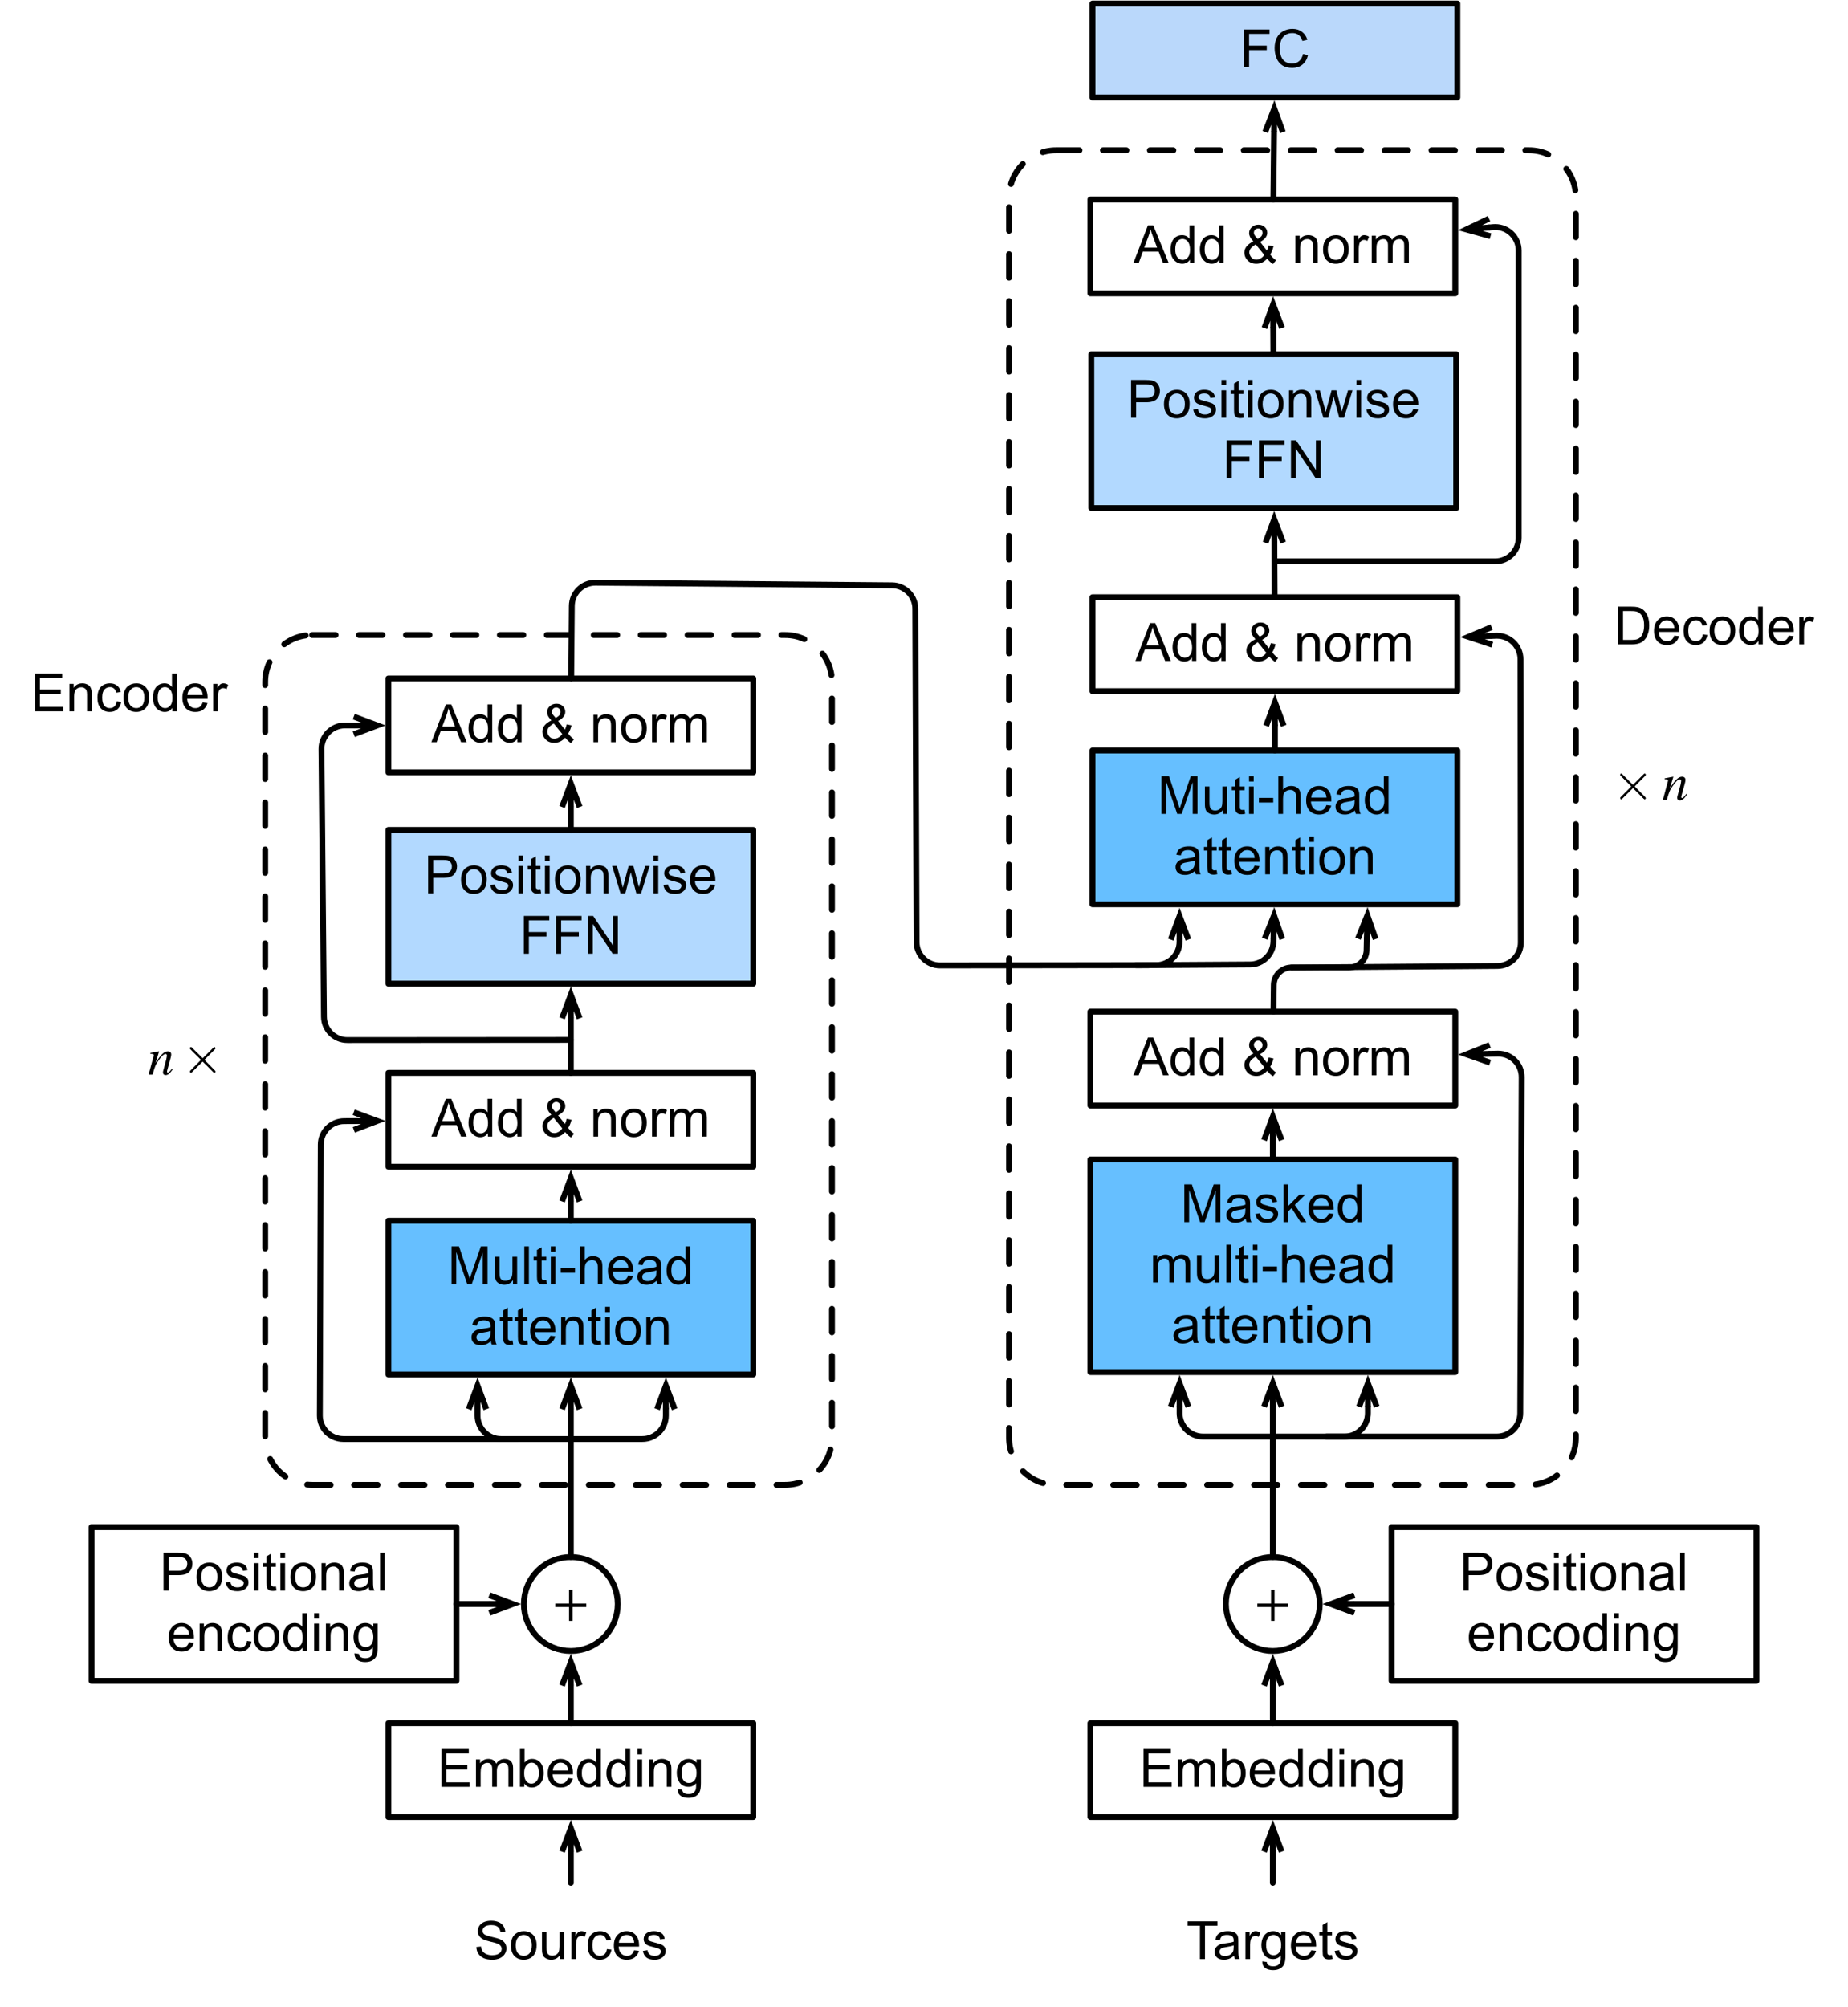 <?xml version="1.0" encoding="UTF-8"?>
<svg xmlns="http://www.w3.org/2000/svg" xmlns:xlink="http://www.w3.org/1999/xlink" width="315pt" height="342pt" viewBox="0 0 315 342" version="1.1">
<defs>
<g>
<symbol overflow="visible" id="glyph0-0">
<path style="stroke:none;" d="M 1.125 0 L 1.125 -5.625 L 5.625 -5.625 L 5.625 0 Z M 1.266 -0.141 L 5.484 -0.141 L 5.484 -5.484 L 1.266 -5.484 Z M 1.266 -0.141 "/>
</symbol>
<symbol overflow="visible" id="glyph0-1">
<path style="stroke:none;" d="M 0.672 0 L 0.672 -6.438 L 1.953 -6.438 L 3.469 -1.875 C 3.613 -1.457 3.719 -1.141 3.781 -0.922 C 3.852 -1.16 3.969 -1.504 4.125 -1.953 L 5.672 -6.438 L 6.812 -6.438 L 6.812 0 L 6 0 L 6 -5.391 L 4.125 0 L 3.359 0 L 1.484 -5.484 L 1.484 0 Z M 0.672 0 "/>
</symbol>
<symbol overflow="visible" id="glyph0-2">
<path style="stroke:none;" d="M 3.656 0 L 3.656 -0.688 C 3.289 -0.156 2.797 0.109 2.172 0.109 C 1.898 0.109 1.645 0.055 1.406 -0.047 C 1.164 -0.16 0.984 -0.297 0.859 -0.453 C 0.742 -0.609 0.664 -0.801 0.625 -1.031 C 0.594 -1.188 0.578 -1.438 0.578 -1.781 L 0.578 -4.672 L 1.359 -4.672 L 1.359 -2.078 C 1.359 -1.66 1.379 -1.383 1.422 -1.25 C 1.461 -1.039 1.562 -0.875 1.719 -0.75 C 1.883 -0.633 2.086 -0.578 2.328 -0.578 C 2.566 -0.578 2.789 -0.633 3 -0.75 C 3.207 -0.875 3.352 -1.039 3.438 -1.25 C 3.52 -1.457 3.562 -1.766 3.562 -2.172 L 3.562 -4.672 L 4.359 -4.672 L 4.359 0 Z M 3.656 0 "/>
</symbol>
<symbol overflow="visible" id="glyph0-3">
<path style="stroke:none;" d="M 0.578 0 L 0.578 -6.438 L 1.359 -6.438 L 1.359 0 Z M 0.578 0 "/>
</symbol>
<symbol overflow="visible" id="glyph0-4">
<path style="stroke:none;" d="M 2.328 -0.703 L 2.438 -0.016 C 2.207 0.035 2.008 0.062 1.844 0.062 C 1.551 0.062 1.328 0.016 1.172 -0.078 C 1.016 -0.172 0.898 -0.289 0.828 -0.438 C 0.766 -0.582 0.734 -0.891 0.734 -1.359 L 0.734 -4.047 L 0.156 -4.047 L 0.156 -4.672 L 0.734 -4.672 L 0.734 -5.828 L 1.531 -6.297 L 1.531 -4.672 L 2.328 -4.672 L 2.328 -4.047 L 1.531 -4.047 L 1.531 -1.328 C 1.531 -1.098 1.539 -0.953 1.562 -0.891 C 1.594 -0.828 1.641 -0.773 1.703 -0.734 C 1.766 -0.691 1.852 -0.672 1.969 -0.672 C 2.062 -0.672 2.18 -0.68 2.328 -0.703 Z M 2.328 -0.703 "/>
</symbol>
<symbol overflow="visible" id="glyph0-5">
<path style="stroke:none;" d="M 0.594 -5.531 L 0.594 -6.438 L 1.391 -6.438 L 1.391 -5.531 Z M 0.594 0 L 0.594 -4.672 L 1.391 -4.672 L 1.391 0 Z M 0.594 0 "/>
</symbol>
<symbol overflow="visible" id="glyph0-6">
<path style="stroke:none;" d="M 0.281 -1.938 L 0.281 -2.734 L 2.719 -2.734 L 2.719 -1.938 Z M 0.281 -1.938 "/>
</symbol>
<symbol overflow="visible" id="glyph0-7">
<path style="stroke:none;" d="M 0.594 0 L 0.594 -6.438 L 1.391 -6.438 L 1.391 -4.125 C 1.754 -4.551 2.219 -4.766 2.781 -4.766 C 3.125 -4.766 3.422 -4.695 3.672 -4.562 C 3.93 -4.426 4.113 -4.238 4.219 -4 C 4.332 -3.758 4.391 -3.41 4.391 -2.953 L 4.391 0 L 3.609 0 L 3.609 -2.953 C 3.609 -3.348 3.52 -3.633 3.344 -3.812 C 3.176 -4 2.938 -4.094 2.625 -4.094 C 2.383 -4.094 2.16 -4.031 1.953 -3.906 C 1.742 -3.789 1.598 -3.629 1.516 -3.422 C 1.43 -3.211 1.391 -2.922 1.391 -2.547 L 1.391 0 Z M 0.594 0 "/>
</symbol>
<symbol overflow="visible" id="glyph0-8">
<path style="stroke:none;" d="M 3.781 -1.5 L 4.609 -1.406 C 4.473 -0.926 4.227 -0.551 3.875 -0.281 C 3.531 -0.02 3.086 0.109 2.547 0.109 C 1.867 0.109 1.328 -0.098 0.922 -0.516 C 0.523 -0.941 0.328 -1.535 0.328 -2.297 C 0.328 -3.078 0.531 -3.68 0.938 -4.109 C 1.344 -4.547 1.867 -4.766 2.516 -4.766 C 3.141 -4.766 3.645 -4.551 4.031 -4.125 C 4.426 -3.707 4.625 -3.113 4.625 -2.344 C 4.625 -2.289 4.625 -2.219 4.625 -2.125 L 1.141 -2.125 C 1.172 -1.613 1.316 -1.223 1.578 -0.953 C 1.836 -0.68 2.164 -0.547 2.562 -0.547 C 2.852 -0.547 3.098 -0.617 3.297 -0.766 C 3.504 -0.922 3.664 -1.164 3.781 -1.5 Z M 1.188 -2.781 L 3.797 -2.781 C 3.766 -3.176 3.664 -3.473 3.5 -3.672 C 3.25 -3.973 2.922 -4.125 2.516 -4.125 C 2.148 -4.125 1.844 -4 1.594 -3.75 C 1.352 -3.508 1.219 -3.188 1.188 -2.781 Z M 1.188 -2.781 "/>
</symbol>
<symbol overflow="visible" id="glyph0-9">
<path style="stroke:none;" d="M 3.641 -0.578 C 3.348 -0.328 3.066 -0.148 2.797 -0.047 C 2.523 0.055 2.234 0.109 1.922 0.109 C 1.41 0.109 1.016 -0.016 0.734 -0.266 C 0.461 -0.516 0.328 -0.836 0.328 -1.234 C 0.328 -1.461 0.379 -1.672 0.484 -1.859 C 0.586 -2.047 0.723 -2.195 0.891 -2.312 C 1.055 -2.426 1.242 -2.516 1.453 -2.578 C 1.609 -2.609 1.844 -2.645 2.156 -2.688 C 2.801 -2.758 3.273 -2.852 3.578 -2.969 C 3.578 -3.07 3.578 -3.141 3.578 -3.172 C 3.578 -3.492 3.504 -3.719 3.359 -3.844 C 3.148 -4.031 2.848 -4.125 2.453 -4.125 C 2.078 -4.125 1.801 -4.055 1.625 -3.922 C 1.445 -3.797 1.316 -3.566 1.234 -3.234 L 0.469 -3.328 C 0.531 -3.66 0.641 -3.926 0.797 -4.125 C 0.961 -4.332 1.195 -4.488 1.5 -4.594 C 1.812 -4.707 2.164 -4.766 2.562 -4.766 C 2.969 -4.766 3.289 -4.719 3.531 -4.625 C 3.781 -4.531 3.961 -4.41 4.078 -4.266 C 4.203 -4.129 4.285 -3.953 4.328 -3.734 C 4.359 -3.598 4.375 -3.359 4.375 -3.016 L 4.375 -1.953 C 4.375 -1.223 4.391 -0.758 4.422 -0.562 C 4.453 -0.363 4.52 -0.176 4.625 0 L 3.797 0 C 3.711 -0.164 3.66 -0.359 3.641 -0.578 Z M 3.578 -2.344 C 3.285 -2.227 2.852 -2.129 2.281 -2.047 C 1.957 -1.992 1.727 -1.938 1.594 -1.875 C 1.457 -1.82 1.352 -1.738 1.281 -1.625 C 1.207 -1.508 1.172 -1.383 1.172 -1.25 C 1.172 -1.039 1.25 -0.863 1.406 -0.719 C 1.562 -0.582 1.797 -0.516 2.109 -0.516 C 2.41 -0.516 2.68 -0.582 2.922 -0.719 C 3.16 -0.852 3.336 -1.035 3.453 -1.266 C 3.535 -1.441 3.578 -1.703 3.578 -2.047 Z M 3.578 -2.344 "/>
</symbol>
<symbol overflow="visible" id="glyph0-10">
<path style="stroke:none;" d="M 3.625 0 L 3.625 -0.594 C 3.32 -0.125 2.883 0.109 2.312 0.109 C 1.945 0.109 1.609 0.004 1.297 -0.203 C 0.984 -0.41 0.738 -0.695 0.562 -1.062 C 0.395 -1.426 0.312 -1.848 0.312 -2.328 C 0.312 -2.797 0.391 -3.219 0.547 -3.594 C 0.703 -3.977 0.93 -4.27 1.234 -4.469 C 1.547 -4.664 1.895 -4.766 2.281 -4.766 C 2.562 -4.766 2.812 -4.707 3.031 -4.594 C 3.25 -4.477 3.426 -4.32 3.562 -4.125 L 3.562 -6.438 L 4.359 -6.438 L 4.359 0 Z M 1.125 -2.328 C 1.125 -1.734 1.25 -1.285 1.5 -0.984 C 1.75 -0.691 2.047 -0.547 2.391 -0.547 C 2.734 -0.547 3.023 -0.688 3.266 -0.969 C 3.516 -1.25 3.641 -1.68 3.641 -2.266 C 3.641 -2.898 3.516 -3.367 3.266 -3.672 C 3.016 -3.973 2.711 -4.125 2.359 -4.125 C 2.004 -4.125 1.707 -3.977 1.469 -3.688 C 1.238 -3.395 1.125 -2.941 1.125 -2.328 Z M 1.125 -2.328 "/>
</symbol>
<symbol overflow="visible" id="glyph0-11">
<path style="stroke:none;" d="M 0.594 0 L 0.594 -4.672 L 1.312 -4.672 L 1.312 -4 C 1.645 -4.508 2.141 -4.766 2.797 -4.766 C 3.078 -4.766 3.332 -4.711 3.562 -4.609 C 3.801 -4.516 3.977 -4.383 4.094 -4.219 C 4.207 -4.062 4.289 -3.867 4.344 -3.641 C 4.375 -3.492 4.391 -3.238 4.391 -2.875 L 4.391 0 L 3.594 0 L 3.594 -2.844 C 3.594 -3.164 3.562 -3.406 3.5 -3.562 C 3.438 -3.719 3.328 -3.844 3.172 -3.938 C 3.016 -4.039 2.832 -4.094 2.625 -4.094 C 2.289 -4.094 2 -3.984 1.75 -3.766 C 1.508 -3.555 1.391 -3.148 1.391 -2.547 L 1.391 0 Z M 0.594 0 "/>
</symbol>
<symbol overflow="visible" id="glyph0-12">
<path style="stroke:none;" d="M 0.297 -2.328 C 0.297 -3.191 0.535 -3.832 1.016 -4.25 C 1.422 -4.594 1.91 -4.766 2.484 -4.766 C 3.129 -4.766 3.656 -4.555 4.062 -4.141 C 4.469 -3.723 4.672 -3.145 4.672 -2.406 C 4.672 -1.801 4.578 -1.328 4.391 -0.984 C 4.211 -0.641 3.953 -0.367 3.609 -0.172 C 3.266 0.016 2.891 0.109 2.484 0.109 C 1.828 0.109 1.297 -0.098 0.891 -0.516 C 0.492 -0.941 0.297 -1.547 0.297 -2.328 Z M 1.109 -2.328 C 1.109 -1.734 1.238 -1.285 1.5 -0.984 C 1.758 -0.691 2.086 -0.547 2.484 -0.547 C 2.879 -0.547 3.207 -0.691 3.469 -0.984 C 3.727 -1.285 3.859 -1.742 3.859 -2.359 C 3.859 -2.93 3.727 -3.367 3.469 -3.672 C 3.207 -3.973 2.879 -4.125 2.484 -4.125 C 2.086 -4.125 1.758 -3.973 1.5 -3.672 C 1.238 -3.379 1.109 -2.93 1.109 -2.328 Z M 1.109 -2.328 "/>
</symbol>
<symbol overflow="visible" id="glyph0-13">
<path style="stroke:none;" d="M -0.016 0 L 2.469 -6.438 L 3.375 -6.438 L 6.016 0 L 5.047 0 L 4.297 -1.953 L 1.594 -1.953 L 0.891 0 Z M 1.844 -2.641 L 4.031 -2.641 L 3.359 -4.438 C 3.148 -4.977 3 -5.422 2.906 -5.766 C 2.82 -5.348 2.703 -4.938 2.547 -4.531 Z M 1.844 -2.641 "/>
</symbol>
<symbol overflow="visible" id="glyph0-14">
<path style="stroke:none;" d=""/>
</symbol>
<symbol overflow="visible" id="glyph0-15">
<path style="stroke:none;" d="M 4.281 -0.766 C 4.02 -0.473 3.734 -0.254 3.422 -0.109 C 3.117 0.035 2.785 0.109 2.422 0.109 C 1.766 0.109 1.242 -0.113 0.859 -0.562 C 0.547 -0.926 0.391 -1.332 0.391 -1.781 C 0.391 -2.176 0.516 -2.531 0.766 -2.844 C 1.023 -3.164 1.41 -3.453 1.922 -3.703 C 1.629 -4.035 1.438 -4.305 1.344 -4.516 C 1.25 -4.723 1.203 -4.922 1.203 -5.109 C 1.203 -5.504 1.352 -5.844 1.656 -6.125 C 1.957 -6.406 2.336 -6.547 2.797 -6.547 C 3.234 -6.547 3.594 -6.41 3.875 -6.141 C 4.156 -5.879 4.297 -5.555 4.297 -5.172 C 4.297 -4.566 3.891 -4.047 3.078 -3.609 L 4.234 -2.141 C 4.367 -2.391 4.473 -2.688 4.547 -3.031 L 5.359 -2.859 C 5.223 -2.297 5.035 -1.832 4.797 -1.469 C 5.086 -1.07 5.422 -0.742 5.797 -0.484 L 5.266 0.156 C 4.941 -0.051 4.613 -0.359 4.281 -0.766 Z M 2.672 -4.125 C 3.016 -4.32 3.234 -4.492 3.328 -4.641 C 3.43 -4.797 3.484 -4.969 3.484 -5.156 C 3.484 -5.375 3.41 -5.551 3.266 -5.688 C 3.129 -5.832 2.957 -5.906 2.75 -5.906 C 2.539 -5.906 2.363 -5.832 2.219 -5.688 C 2.082 -5.551 2.016 -5.383 2.016 -5.188 C 2.016 -5.094 2.035 -4.988 2.078 -4.875 C 2.129 -4.77 2.207 -4.656 2.312 -4.531 Z M 3.781 -1.391 L 2.328 -3.188 C 1.898 -2.926 1.609 -2.688 1.453 -2.469 C 1.305 -2.25 1.234 -2.035 1.234 -1.828 C 1.234 -1.566 1.336 -1.297 1.547 -1.016 C 1.754 -0.734 2.051 -0.594 2.438 -0.594 C 2.676 -0.594 2.922 -0.664 3.172 -0.812 C 3.422 -0.957 3.625 -1.148 3.781 -1.391 Z M 3.781 -1.391 "/>
</symbol>
<symbol overflow="visible" id="glyph0-16">
<path style="stroke:none;" d="M 0.578 0 L 0.578 -4.672 L 1.297 -4.672 L 1.297 -3.953 C 1.473 -4.285 1.641 -4.504 1.797 -4.609 C 1.953 -4.711 2.125 -4.766 2.312 -4.766 C 2.57 -4.766 2.844 -4.68 3.125 -4.516 L 2.844 -3.781 C 2.656 -3.895 2.461 -3.953 2.266 -3.953 C 2.098 -3.953 1.941 -3.898 1.797 -3.797 C 1.66 -3.691 1.562 -3.547 1.5 -3.359 C 1.414 -3.078 1.375 -2.77 1.375 -2.438 L 1.375 0 Z M 0.578 0 "/>
</symbol>
<symbol overflow="visible" id="glyph0-17">
<path style="stroke:none;" d="M 0.594 0 L 0.594 -4.672 L 1.297 -4.672 L 1.297 -4.016 C 1.441 -4.242 1.633 -4.426 1.875 -4.562 C 2.125 -4.695 2.406 -4.766 2.719 -4.766 C 3.062 -4.766 3.344 -4.691 3.562 -4.547 C 3.781 -4.41 3.938 -4.211 4.031 -3.953 C 4.406 -4.492 4.883 -4.766 5.469 -4.766 C 5.938 -4.766 6.297 -4.633 6.547 -4.375 C 6.797 -4.125 6.922 -3.734 6.922 -3.203 L 6.922 0 L 6.125 0 L 6.125 -2.938 C 6.125 -3.258 6.098 -3.488 6.047 -3.625 C 6.004 -3.758 5.914 -3.867 5.781 -3.953 C 5.645 -4.047 5.484 -4.094 5.297 -4.094 C 4.973 -4.094 4.703 -3.984 4.484 -3.766 C 4.266 -3.547 4.156 -3.195 4.156 -2.719 L 4.156 0 L 3.359 0 L 3.359 -3.031 C 3.359 -3.383 3.297 -3.648 3.172 -3.828 C 3.047 -4.004 2.836 -4.094 2.547 -4.094 C 2.316 -4.094 2.109 -4.031 1.922 -3.906 C 1.734 -3.789 1.598 -3.617 1.516 -3.391 C 1.43 -3.172 1.391 -2.848 1.391 -2.422 L 1.391 0 Z M 0.594 0 "/>
</symbol>
<symbol overflow="visible" id="glyph0-18">
<path style="stroke:none;" d="M 0.719 0 L 0.719 -6.438 L 5.375 -6.438 L 5.375 -5.688 L 1.562 -5.688 L 1.562 -3.703 L 5.125 -3.703 L 5.125 -2.953 L 1.562 -2.953 L 1.562 -0.766 L 5.516 -0.766 L 5.516 0 Z M 0.719 0 "/>
</symbol>
<symbol overflow="visible" id="glyph0-19">
<path style="stroke:none;" d="M 1.328 0 L 0.594 0 L 0.594 -6.438 L 1.375 -6.438 L 1.375 -4.141 C 1.707 -4.555 2.133 -4.766 2.656 -4.766 C 2.945 -4.766 3.219 -4.707 3.469 -4.594 C 3.727 -4.477 3.941 -4.316 4.109 -4.109 C 4.273 -3.898 4.406 -3.645 4.5 -3.344 C 4.594 -3.051 4.641 -2.738 4.641 -2.406 C 4.641 -1.602 4.441 -0.984 4.047 -0.547 C 3.648 -0.109 3.176 0.109 2.625 0.109 C 2.07 0.109 1.641 -0.117 1.328 -0.578 Z M 1.312 -2.375 C 1.312 -1.812 1.391 -1.406 1.547 -1.156 C 1.797 -0.75 2.129 -0.547 2.547 -0.547 C 2.898 -0.547 3.203 -0.695 3.453 -1 C 3.703 -1.301 3.828 -1.75 3.828 -2.344 C 3.828 -2.945 3.707 -3.395 3.469 -3.688 C 3.227 -3.977 2.938 -4.125 2.594 -4.125 C 2.238 -4.125 1.938 -3.973 1.688 -3.672 C 1.438 -3.367 1.312 -2.938 1.312 -2.375 Z M 1.312 -2.375 "/>
</symbol>
<symbol overflow="visible" id="glyph0-20">
<path style="stroke:none;" d="M 0.453 0.391 L 1.219 0.5 C 1.25 0.738 1.336 0.91 1.484 1.016 C 1.68 1.16 1.953 1.234 2.297 1.234 C 2.66 1.234 2.941 1.16 3.141 1.016 C 3.336 0.867 3.473 0.664 3.547 0.406 C 3.586 0.238 3.602 -0.098 3.594 -0.609 C 3.25 -0.203 2.82 0 2.312 0 C 1.664 0 1.164 -0.227 0.812 -0.688 C 0.469 -1.156 0.297 -1.711 0.297 -2.359 C 0.297 -2.805 0.375 -3.219 0.531 -3.594 C 0.695 -3.969 0.93 -4.254 1.234 -4.453 C 1.535 -4.66 1.895 -4.766 2.312 -4.766 C 2.863 -4.766 3.316 -4.547 3.672 -4.109 L 3.672 -4.672 L 4.406 -4.672 L 4.406 -0.641 C 4.406 0.086 4.328 0.602 4.172 0.906 C 4.023 1.207 3.789 1.445 3.469 1.625 C 3.156 1.801 2.766 1.891 2.297 1.891 C 1.734 1.891 1.281 1.766 0.938 1.516 C 0.602 1.266 0.441 0.891 0.453 0.391 Z M 1.109 -2.422 C 1.109 -1.805 1.227 -1.359 1.469 -1.078 C 1.707 -0.797 2.008 -0.656 2.375 -0.656 C 2.738 -0.656 3.047 -0.797 3.297 -1.078 C 3.547 -1.359 3.672 -1.797 3.672 -2.391 C 3.672 -2.961 3.539 -3.395 3.281 -3.688 C 3.031 -3.977 2.727 -4.125 2.375 -4.125 C 2.02 -4.125 1.719 -3.977 1.469 -3.688 C 1.227 -3.406 1.109 -2.984 1.109 -2.422 Z M 1.109 -2.422 "/>
</symbol>
<symbol overflow="visible" id="glyph0-21">
<path style="stroke:none;" d="M 0.688 0 L 0.688 -6.438 L 3.125 -6.438 C 3.551 -6.438 3.879 -6.414 4.109 -6.375 C 4.422 -6.32 4.68 -6.223 4.891 -6.078 C 5.109 -5.93 5.281 -5.723 5.406 -5.453 C 5.539 -5.191 5.609 -4.898 5.609 -4.578 C 5.609 -4.023 5.43 -3.562 5.078 -3.188 C 4.734 -2.812 4.109 -2.625 3.203 -2.625 L 1.547 -2.625 L 1.547 0 Z M 1.547 -3.375 L 3.219 -3.375 C 3.758 -3.375 4.145 -3.477 4.375 -3.688 C 4.613 -3.895 4.734 -4.18 4.734 -4.547 C 4.734 -4.816 4.664 -5.047 4.531 -5.234 C 4.395 -5.43 4.211 -5.562 3.984 -5.625 C 3.848 -5.664 3.582 -5.688 3.188 -5.688 L 1.547 -5.688 Z M 1.547 -3.375 "/>
</symbol>
<symbol overflow="visible" id="glyph0-22">
<path style="stroke:none;" d="M 0.281 -1.391 L 1.062 -1.516 C 1.102 -1.203 1.223 -0.961 1.422 -0.797 C 1.629 -0.629 1.91 -0.547 2.266 -0.547 C 2.629 -0.547 2.898 -0.617 3.078 -0.766 C 3.254 -0.91 3.344 -1.082 3.344 -1.281 C 3.344 -1.469 3.266 -1.609 3.109 -1.703 C 2.992 -1.773 2.723 -1.867 2.297 -1.984 C 1.711 -2.129 1.305 -2.254 1.078 -2.359 C 0.859 -2.461 0.691 -2.609 0.578 -2.797 C 0.461 -2.984 0.406 -3.191 0.406 -3.422 C 0.406 -3.629 0.453 -3.82 0.547 -4 C 0.641 -4.176 0.77 -4.328 0.938 -4.453 C 1.062 -4.535 1.227 -4.609 1.438 -4.672 C 1.656 -4.734 1.883 -4.766 2.125 -4.766 C 2.488 -4.766 2.805 -4.711 3.078 -4.609 C 3.359 -4.504 3.566 -4.363 3.703 -4.188 C 3.836 -4.008 3.93 -3.77 3.984 -3.469 L 3.203 -3.359 C 3.172 -3.598 3.066 -3.785 2.891 -3.922 C 2.723 -4.055 2.488 -4.125 2.188 -4.125 C 1.82 -4.125 1.562 -4.062 1.406 -3.938 C 1.25 -3.82 1.172 -3.68 1.172 -3.516 C 1.172 -3.41 1.203 -3.32 1.266 -3.25 C 1.328 -3.156 1.43 -3.082 1.578 -3.031 C 1.648 -3 1.879 -2.93 2.266 -2.828 C 2.828 -2.68 3.219 -2.562 3.438 -2.469 C 3.664 -2.375 3.844 -2.234 3.969 -2.047 C 4.094 -1.867 4.156 -1.645 4.156 -1.375 C 4.156 -1.102 4.078 -0.852 3.922 -0.625 C 3.766 -0.395 3.539 -0.211 3.25 -0.078 C 2.969 0.047 2.641 0.109 2.266 0.109 C 1.66 0.109 1.195 -0.016 0.875 -0.266 C 0.562 -0.523 0.363 -0.898 0.281 -1.391 Z M 0.281 -1.391 "/>
</symbol>
<symbol overflow="visible" id="glyph0-23">
<path style="stroke:none;" d="M 1.453 0 L 0.031 -4.672 L 0.844 -4.672 L 1.594 -1.969 L 1.859 -0.969 C 1.867 -1.02 1.953 -1.344 2.109 -1.938 L 2.844 -4.672 L 3.656 -4.672 L 4.359 -1.953 L 4.594 -1.062 L 4.859 -1.969 L 5.656 -4.672 L 6.422 -4.672 L 4.969 0 L 4.156 0 L 3.406 -2.797 L 3.219 -3.594 L 2.281 0 Z M 1.453 0 "/>
</symbol>
<symbol overflow="visible" id="glyph0-24">
<path style="stroke:none;" d="M 0.734 0 L 0.734 -6.438 L 5.078 -6.438 L 5.078 -5.688 L 1.594 -5.688 L 1.594 -3.688 L 4.609 -3.688 L 4.609 -2.922 L 1.594 -2.922 L 1.594 0 Z M 0.734 0 "/>
</symbol>
<symbol overflow="visible" id="glyph0-25">
<path style="stroke:none;" d="M 0.688 0 L 0.688 -6.438 L 1.562 -6.438 L 4.938 -1.391 L 4.938 -6.438 L 5.766 -6.438 L 5.766 0 L 4.891 0 L 1.5 -5.062 L 1.5 0 Z M 0.688 0 "/>
</symbol>
<symbol overflow="visible" id="glyph0-26">
<path style="stroke:none;" d="M 0.406 -2.062 L 1.203 -2.141 C 1.242 -1.816 1.332 -1.551 1.469 -1.344 C 1.613 -1.133 1.832 -0.969 2.125 -0.844 C 2.414 -0.719 2.742 -0.656 3.109 -0.656 C 3.43 -0.656 3.719 -0.703 3.969 -0.797 C 4.219 -0.891 4.406 -1.02 4.531 -1.188 C 4.656 -1.363 4.719 -1.551 4.719 -1.75 C 4.719 -1.945 4.656 -2.117 4.531 -2.266 C 4.414 -2.422 4.223 -2.551 3.953 -2.656 C 3.785 -2.727 3.406 -2.832 2.812 -2.969 C 2.219 -3.113 1.801 -3.25 1.562 -3.375 C 1.258 -3.531 1.031 -3.727 0.875 -3.969 C 0.727 -4.207 0.656 -4.477 0.656 -4.781 C 0.656 -5.102 0.742 -5.406 0.922 -5.688 C 1.109 -5.969 1.379 -6.18 1.734 -6.328 C 2.086 -6.473 2.484 -6.547 2.922 -6.547 C 3.398 -6.547 3.82 -6.469 4.188 -6.312 C 4.551 -6.164 4.828 -5.941 5.016 -5.641 C 5.211 -5.336 5.32 -5 5.344 -4.625 L 4.516 -4.562 C 4.473 -4.969 4.328 -5.273 4.078 -5.484 C 3.828 -5.691 3.453 -5.797 2.953 -5.797 C 2.441 -5.797 2.066 -5.703 1.828 -5.516 C 1.586 -5.328 1.469 -5.098 1.469 -4.828 C 1.469 -4.598 1.551 -4.41 1.719 -4.266 C 1.883 -4.109 2.312 -3.953 3 -3.797 C 3.695 -3.641 4.176 -3.504 4.438 -3.391 C 4.812 -3.223 5.086 -3.004 5.266 -2.734 C 5.441 -2.473 5.531 -2.164 5.531 -1.812 C 5.531 -1.477 5.43 -1.156 5.234 -0.844 C 5.035 -0.539 4.754 -0.305 4.391 -0.141 C 4.023 0.023 3.613 0.109 3.156 0.109 C 2.57 0.109 2.082 0.023 1.688 -0.141 C 1.289 -0.316 0.977 -0.57 0.75 -0.906 C 0.531 -1.25 0.414 -1.633 0.406 -2.062 Z M 0.406 -2.062 "/>
</symbol>
<symbol overflow="visible" id="glyph0-27">
<path style="stroke:none;" d="M 3.641 -1.703 L 4.422 -1.609 C 4.336 -1.066 4.117 -0.645 3.766 -0.344 C 3.41 -0.039 2.977 0.109 2.469 0.109 C 1.832 0.109 1.32 -0.098 0.938 -0.516 C 0.551 -0.93 0.359 -1.531 0.359 -2.312 C 0.359 -2.82 0.441 -3.266 0.609 -3.641 C 0.773 -4.016 1.023 -4.297 1.359 -4.484 C 1.703 -4.672 2.078 -4.766 2.484 -4.766 C 2.984 -4.766 3.395 -4.633 3.719 -4.375 C 4.039 -4.125 4.25 -3.766 4.344 -3.297 L 3.578 -3.172 C 3.504 -3.484 3.375 -3.719 3.188 -3.875 C 3 -4.039 2.773 -4.125 2.516 -4.125 C 2.109 -4.125 1.781 -3.977 1.531 -3.688 C 1.289 -3.406 1.172 -2.957 1.172 -2.344 C 1.172 -1.707 1.289 -1.25 1.531 -0.969 C 1.77 -0.688 2.082 -0.547 2.469 -0.547 C 2.781 -0.547 3.039 -0.641 3.25 -0.828 C 3.457 -1.016 3.586 -1.305 3.641 -1.703 Z M 3.641 -1.703 "/>
</symbol>
<symbol overflow="visible" id="glyph0-28">
<path style="stroke:none;" d="M 5.297 -2.266 L 6.141 -2.047 C 5.961 -1.348 5.641 -0.812 5.172 -0.438 C 4.711 -0.07 4.145 0.109 3.469 0.109 C 2.781 0.109 2.219 -0.031 1.781 -0.312 C 1.344 -0.594 1.008 -1 0.781 -1.531 C 0.562 -2.07 0.453 -2.648 0.453 -3.266 C 0.453 -3.941 0.578 -4.531 0.828 -5.031 C 1.086 -5.531 1.453 -5.906 1.922 -6.156 C 2.398 -6.414 2.922 -6.547 3.484 -6.547 C 4.129 -6.547 4.672 -6.379 5.109 -6.047 C 5.555 -5.723 5.863 -5.266 6.031 -4.672 L 5.188 -4.484 C 5.039 -4.953 4.828 -5.289 4.547 -5.5 C 4.266 -5.719 3.906 -5.828 3.469 -5.828 C 2.977 -5.828 2.566 -5.707 2.234 -5.469 C 1.898 -5.227 1.664 -4.906 1.531 -4.5 C 1.395 -4.102 1.328 -3.695 1.328 -3.281 C 1.328 -2.727 1.406 -2.242 1.562 -1.828 C 1.727 -1.422 1.977 -1.117 2.312 -0.922 C 2.645 -0.723 3.008 -0.625 3.406 -0.625 C 3.883 -0.625 4.285 -0.758 4.609 -1.031 C 4.941 -1.312 5.172 -1.723 5.297 -2.266 Z M 5.297 -2.266 "/>
</symbol>
<symbol overflow="visible" id="glyph0-29">
<path style="stroke:none;" d="M 0.594 0 L 0.594 -6.438 L 1.391 -6.438 L 1.391 -2.766 L 3.266 -4.672 L 4.281 -4.672 L 2.5 -2.938 L 4.469 0 L 3.484 0 L 1.953 -2.391 L 1.391 -1.844 L 1.391 0 Z M 0.594 0 "/>
</symbol>
<symbol overflow="visible" id="glyph0-30">
<path style="stroke:none;" d="M 2.328 0 L 2.328 -5.688 L 0.219 -5.688 L 0.219 -6.438 L 5.312 -6.438 L 5.312 -5.688 L 3.188 -5.688 L 3.188 0 Z M 2.328 0 "/>
</symbol>
<symbol overflow="visible" id="glyph0-31">
<path style="stroke:none;" d="M 0.688 0 L 0.688 -6.438 L 2.906 -6.438 C 3.414 -6.438 3.801 -6.406 4.062 -6.344 C 4.426 -6.258 4.738 -6.109 5 -5.891 C 5.344 -5.598 5.598 -5.227 5.766 -4.781 C 5.93 -4.344 6.016 -3.832 6.016 -3.25 C 6.016 -2.758 5.957 -2.328 5.844 -1.953 C 5.727 -1.578 5.582 -1.266 5.406 -1.016 C 5.227 -0.766 5.031 -0.566 4.812 -0.422 C 4.602 -0.285 4.348 -0.18 4.047 -0.109 C 3.754 -0.035 3.41 0 3.016 0 Z M 1.547 -0.766 L 2.922 -0.766 C 3.348 -0.766 3.68 -0.801 3.922 -0.875 C 4.16 -0.957 4.352 -1.07 4.5 -1.219 C 4.695 -1.414 4.852 -1.688 4.969 -2.031 C 5.082 -2.375 5.141 -2.785 5.141 -3.266 C 5.141 -3.941 5.031 -4.457 4.812 -4.812 C 4.594 -5.176 4.32 -5.422 4 -5.547 C 3.77 -5.641 3.406 -5.688 2.906 -5.688 L 1.547 -5.688 Z M 1.547 -0.766 "/>
</symbol>
<symbol overflow="visible" id="glyph1-0">
<path style="stroke:none;" d=""/>
</symbol>
<symbol overflow="visible" id="glyph1-1">
<path style="stroke:none;" d="M 3.75 -2.25 L 5.531 -4.031 C 5.625 -4.141 5.656 -4.156 5.656 -4.219 C 5.656 -4.328 5.562 -4.406 5.469 -4.406 C 5.406 -4.406 5.359 -4.375 5.281 -4.281 L 3.484 -2.5 L 1.688 -4.281 C 1.594 -4.391 1.562 -4.406 1.5 -4.406 C 1.406 -4.406 1.312 -4.328 1.312 -4.219 C 1.312 -4.156 1.359 -4.109 1.438 -4.031 L 3.219 -2.25 L 1.438 -0.453 C 1.344 -0.375 1.312 -0.312 1.312 -0.266 C 1.312 -0.156 1.406 -0.078 1.5 -0.078 C 1.562 -0.078 1.594 -0.094 1.688 -0.203 L 3.484 -1.984 L 5.281 -0.203 C 5.359 -0.109 5.422 -0.078 5.469 -0.078 C 5.578 -0.078 5.656 -0.156 5.656 -0.266 C 5.656 -0.328 5.625 -0.344 5.531 -0.453 Z M 3.75 -2.25 "/>
</symbol>
<symbol overflow="visible" id="glyph2-0">
<path style="stroke:none;" d="M 1.125 0 L 1.125 -5.625 L 5.625 -5.625 L 5.625 0 Z M 1.266 -0.141 L 5.484 -0.141 L 5.484 -5.484 L 1.266 -5.484 Z M 1.266 -0.141 "/>
</symbol>
<symbol overflow="visible" id="glyph2-1">
<path style="stroke:none;" d=""/>
</symbol>
<symbol overflow="visible" id="glyph3-0">
<path style="stroke:none;" d=""/>
</symbol>
<symbol overflow="visible" id="glyph3-1">
<path style="stroke:none;" d="M 4.141 -1.047 C 4.078 -0.969 4.016 -0.891 3.953 -0.812 C 3.688 -0.484 3.531 -0.344 3.406 -0.344 C 3.297 -0.344 3.266 -0.422 3.266 -0.5 C 3.266 -0.578 3.297 -0.734 3.391 -1.047 L 3.891 -2.875 C 3.938 -3.062 3.984 -3.266 3.984 -3.422 C 3.984 -3.75 3.781 -3.969 3.391 -3.969 C 2.812 -3.969 2.219 -3.422 1.312 -1.984 L 1.922 -3.953 L 1.875 -3.969 C 1.406 -3.875 1.156 -3.828 0.422 -3.688 L 0.422 -3.547 C 0.875 -3.531 1.016 -3.484 1.016 -3.297 C 1.016 -3.25 1 -3.188 0.984 -3.156 L 0.125 0 L 0.797 0 C 1.219 -1.422 1.297 -1.625 1.703 -2.234 C 2.266 -3.062 2.672 -3.516 3.031 -3.516 C 3.172 -3.516 3.25 -3.406 3.25 -3.25 C 3.25 -3.141 3.188 -2.812 3.125 -2.531 L 2.734 -1.078 C 2.594 -0.609 2.578 -0.5 2.578 -0.406 C 2.578 -0.062 2.781 0.078 3 0.078 C 3.422 0.078 3.656 -0.094 4.266 -0.938 Z M 4.141 -1.047 "/>
</symbol>
<symbol overflow="visible" id="glyph4-0">
<path style="stroke:none;" d=""/>
</symbol>
<symbol overflow="visible" id="glyph4-1">
<path style="stroke:none;" d="M 5.719 -1.984 L 5.719 -2.578 L 3.375 -2.578 L 3.375 -4.922 L 2.781 -4.922 L 2.781 -2.578 L 0.438 -2.578 L 0.438 -1.984 L 2.781 -1.984 L 2.781 0.375 L 3.375 0.375 L 3.375 -1.984 Z M 5.719 -1.984 "/>
</symbol>
</g>
<clipPath id="clip1">
  <path d="M 276 131.625 L 280.75 131.625 L 280.75 136.375 L 276 136.375 Z M 276 131.625 "/>
</clipPath>
<clipPath id="clip2">
  <path d="M 32.199 178.227 L 36.949 178.227 L 36.949 182.977 L 32.199 182.977 Z M 32.199 178.227 "/>
</clipPath>
</defs>
<g id="surface1">
<path style="fill:none;stroke-width:1;stroke-linecap:round;stroke-linejoin:round;stroke:rgb(0%,0%,0%);stroke-opacity:1;stroke-dasharray:4,4;stroke-miterlimit:10;" d="M 615 233.602 L 695.613 233.602 C 700.031 233.602 703.613 237.184 703.613 241.602 L 703.613 453 C 703.613 457.418 700.031 461 695.613 461 L 615 461 C 610.582 461 607 457.418 607 453 L 607 241.602 C 607 237.184 610.582 233.602 615 233.602 Z M 615 233.602 " transform="matrix(1,0,0,1,-435,-208)"/>
<path style="fill:none;stroke-width:1;stroke-linecap:round;stroke-linejoin:round;stroke:rgb(0%,0%,0%);stroke-opacity:1;stroke-dasharray:4,4;stroke-miterlimit:10;" d="M 488.199 316.199 L 568.816 316.199 C 573.234 316.199 576.816 319.781 576.816 324.199 L 576.816 453 C 576.816 457.418 573.234 461 568.816 461 L 488.199 461 C 483.781 461 480.199 457.418 480.199 453 L 480.199 324.199 C 480.199 319.781 483.781 316.199 488.199 316.199 Z M 488.199 316.199 " transform="matrix(1,0,0,1,-435,-208)"/>
<path style="fill-rule:nonzero;fill:rgb(39.999%,74.902%,100%);fill-opacity:1;stroke-width:1;stroke-linecap:round;stroke-linejoin:round;stroke:rgb(0%,0%,0%);stroke-opacity:1;stroke-miterlimit:10;" d="M 501.199 416 L 563.398 416 L 563.398 442.199 L 501.199 442.199 Z M 501.199 416 " transform="matrix(1,0,0,1,-435,-208)"/>
<g style="fill:rgb(0%,0%,0%);fill-opacity:1;">
  <use xlink:href="#glyph0-1" x="76.29" y="218.806"/>
  <use xlink:href="#glyph0-2" x="83.787" y="218.806"/>
</g>
<g style="fill:rgb(0%,0%,0%);fill-opacity:1;">
  <use xlink:href="#glyph0-3" x="88.793" y="218.806"/>
</g>
<g style="fill:rgb(0%,0%,0%);fill-opacity:1;">
  <use xlink:href="#glyph0-4" x="90.792" y="218.806"/>
</g>
<g style="fill:rgb(0%,0%,0%);fill-opacity:1;">
  <use xlink:href="#glyph0-5" x="93.293" y="218.806"/>
</g>
<g style="fill:rgb(0%,0%,0%);fill-opacity:1;">
  <use xlink:href="#glyph0-6" x="95.292" y="218.806"/>
  <use xlink:href="#glyph0-7" x="98.289" y="218.806"/>
</g>
<g style="fill:rgb(0%,0%,0%);fill-opacity:1;">
  <use xlink:href="#glyph0-8" x="103.295" y="218.806"/>
</g>
<g style="fill:rgb(0%,0%,0%);fill-opacity:1;">
  <use xlink:href="#glyph0-9" x="108.301" y="218.806"/>
</g>
<g style="fill:rgb(0%,0%,0%);fill-opacity:1;">
  <use xlink:href="#glyph0-10" x="113.307" y="218.806"/>
</g>
<g style="fill:rgb(0%,0%,0%);fill-opacity:1;">
  <use xlink:href="#glyph0-9" x="80.036" y="229.1"/>
  <use xlink:href="#glyph0-4" x="85.042" y="229.1"/>
  <use xlink:href="#glyph0-4" x="87.546" y="229.1"/>
  <use xlink:href="#glyph0-8" x="90.049" y="229.1"/>
  <use xlink:href="#glyph0-11" x="95.055" y="229.1"/>
  <use xlink:href="#glyph0-4" x="100.061" y="229.1"/>
  <use xlink:href="#glyph0-5" x="102.565" y="229.1"/>
  <use xlink:href="#glyph0-12" x="104.565" y="229.1"/>
  <use xlink:href="#glyph0-11" x="109.57" y="229.1"/>
</g>
<path style="fill:none;stroke-width:1;stroke-linecap:round;stroke-linejoin:round;stroke:rgb(0%,0%,0%);stroke-opacity:1;stroke-miterlimit:10;" d="M 501.199 390.801 L 563.398 390.801 L 563.398 406.801 L 501.199 406.801 Z M 501.199 390.801 " transform="matrix(1,0,0,1,-435,-208)"/>
<g style="fill:rgb(0%,0%,0%);fill-opacity:1;">
  <use xlink:href="#glyph0-13" x="73.539" y="193.653"/>
  <use xlink:href="#glyph0-10" x="79.542" y="193.653"/>
</g>
<g style="fill:rgb(0%,0%,0%);fill-opacity:1;">
  <use xlink:href="#glyph0-10" x="84.548" y="193.653"/>
</g>
<g style="fill:rgb(0%,0%,0%);fill-opacity:1;">
  <use xlink:href="#glyph0-14" x="89.553" y="193.653"/>
</g>
<g style="fill:rgb(0%,0%,0%);fill-opacity:1;">
  <use xlink:href="#glyph0-15" x="92.054" y="193.653"/>
  <use xlink:href="#glyph0-14" x="98.057" y="193.653"/>
</g>
<g style="fill:rgb(0%,0%,0%);fill-opacity:1;">
  <use xlink:href="#glyph0-11" x="100.557" y="193.653"/>
</g>
<g style="fill:rgb(0%,0%,0%);fill-opacity:1;">
  <use xlink:href="#glyph0-12" x="105.563" y="193.653"/>
</g>
<g style="fill:rgb(0%,0%,0%);fill-opacity:1;">
  <use xlink:href="#glyph0-16" x="110.568" y="193.653"/>
  <use xlink:href="#glyph0-17" x="113.565" y="193.653"/>
</g>
<path style="fill:none;stroke-width:1;stroke-linecap:round;stroke-linejoin:round;stroke:rgb(0%,0%,0%);stroke-opacity:1;stroke-miterlimit:10;" d="M 501.199 501.602 L 563.398 501.602 L 563.398 517.602 L 501.199 517.602 Z M 501.199 501.602 " transform="matrix(1,0,0,1,-435,-208)"/>
<g style="fill:rgb(0%,0%,0%);fill-opacity:1;">
  <use xlink:href="#glyph0-18" x="74.534" y="304.453"/>
  <use xlink:href="#glyph0-17" x="80.537" y="304.453"/>
  <use xlink:href="#glyph0-19" x="88.034" y="304.453"/>
</g>
<g style="fill:rgb(0%,0%,0%);fill-opacity:1;">
  <use xlink:href="#glyph0-8" x="93.04" y="304.453"/>
</g>
<g style="fill:rgb(0%,0%,0%);fill-opacity:1;">
  <use xlink:href="#glyph0-10" x="98.046" y="304.453"/>
</g>
<g style="fill:rgb(0%,0%,0%);fill-opacity:1;">
  <use xlink:href="#glyph0-10" x="103.052" y="304.453"/>
</g>
<g style="fill:rgb(0%,0%,0%);fill-opacity:1;">
  <use xlink:href="#glyph0-5" x="108.057" y="304.453"/>
</g>
<g style="fill:rgb(0%,0%,0%);fill-opacity:1;">
  <use xlink:href="#glyph0-11" x="110.057" y="304.453"/>
</g>
<g style="fill:rgb(0%,0%,0%);fill-opacity:1;">
  <use xlink:href="#glyph0-20" x="115.063" y="304.453"/>
</g>
<path style="fill-rule:nonzero;fill:rgb(69.804%,85.098%,100%);fill-opacity:1;stroke-width:1;stroke-linecap:round;stroke-linejoin:round;stroke:rgb(0%,0%,0%);stroke-opacity:1;stroke-miterlimit:10;" d="M 501.199 349.402 L 563.398 349.402 L 563.398 375.602 L 501.199 375.602 Z M 501.199 349.402 " transform="matrix(1,0,0,1,-435,-208)"/>
<g style="fill:rgb(0%,0%,0%);fill-opacity:1;">
  <use xlink:href="#glyph0-21" x="72.288" y="152.206"/>
  <use xlink:href="#glyph0-12" x="78.291" y="152.206"/>
</g>
<g style="fill:rgb(0%,0%,0%);fill-opacity:1;">
  <use xlink:href="#glyph0-22" x="83.297" y="152.206"/>
  <use xlink:href="#glyph0-5" x="87.797" y="152.206"/>
</g>
<g style="fill:rgb(0%,0%,0%);fill-opacity:1;">
  <use xlink:href="#glyph0-4" x="89.797" y="152.206"/>
</g>
<g style="fill:rgb(0%,0%,0%);fill-opacity:1;">
  <use xlink:href="#glyph0-5" x="92.297" y="152.206"/>
</g>
<g style="fill:rgb(0%,0%,0%);fill-opacity:1;">
  <use xlink:href="#glyph0-12" x="94.297" y="152.206"/>
</g>
<g style="fill:rgb(0%,0%,0%);fill-opacity:1;">
  <use xlink:href="#glyph0-11" x="99.303" y="152.206"/>
</g>
<g style="fill:rgb(0%,0%,0%);fill-opacity:1;">
  <use xlink:href="#glyph0-23" x="104.309" y="152.206"/>
</g>
<g style="fill:rgb(0%,0%,0%);fill-opacity:1;">
  <use xlink:href="#glyph0-5" x="110.808" y="152.206"/>
</g>
<g style="fill:rgb(0%,0%,0%);fill-opacity:1;">
  <use xlink:href="#glyph0-22" x="112.808" y="152.206"/>
  <use xlink:href="#glyph0-8" x="117.308" y="152.206"/>
</g>
<g style="fill:rgb(0%,0%,0%);fill-opacity:1;">
  <use xlink:href="#glyph0-14" x="122.314" y="152.206"/>
</g>
<g style="fill:rgb(0%,0%,0%);fill-opacity:1;">
  <use xlink:href="#glyph0-24" x="88.553" y="162.501"/>
  <use xlink:href="#glyph0-24" x="94.05" y="162.501"/>
  <use xlink:href="#glyph0-25" x="99.547" y="162.501"/>
</g>
<path style="fill:none;stroke-width:1;stroke-linecap:round;stroke-linejoin:round;stroke:rgb(0%,0%,0%);stroke-opacity:1;stroke-miterlimit:10;" d="M 501.199 323.602 L 563.398 323.602 L 563.398 339.602 L 501.199 339.602 Z M 501.199 323.602 " transform="matrix(1,0,0,1,-435,-208)"/>
<g style="fill:rgb(0%,0%,0%);fill-opacity:1;">
  <use xlink:href="#glyph0-13" x="73.539" y="126.453"/>
  <use xlink:href="#glyph0-10" x="79.542" y="126.453"/>
</g>
<g style="fill:rgb(0%,0%,0%);fill-opacity:1;">
  <use xlink:href="#glyph0-10" x="84.548" y="126.453"/>
</g>
<g style="fill:rgb(0%,0%,0%);fill-opacity:1;">
  <use xlink:href="#glyph0-14" x="89.553" y="126.453"/>
</g>
<g style="fill:rgb(0%,0%,0%);fill-opacity:1;">
  <use xlink:href="#glyph0-15" x="92.054" y="126.453"/>
  <use xlink:href="#glyph0-14" x="98.057" y="126.453"/>
</g>
<g style="fill:rgb(0%,0%,0%);fill-opacity:1;">
  <use xlink:href="#glyph0-11" x="100.557" y="126.453"/>
</g>
<g style="fill:rgb(0%,0%,0%);fill-opacity:1;">
  <use xlink:href="#glyph0-12" x="105.563" y="126.453"/>
</g>
<g style="fill:rgb(0%,0%,0%);fill-opacity:1;">
  <use xlink:href="#glyph0-16" x="110.568" y="126.453"/>
  <use xlink:href="#glyph0-17" x="113.565" y="126.453"/>
</g>
<path style="fill:none;stroke-width:1;stroke-linecap:round;stroke-linejoin:round;stroke:rgb(0%,0%,0%);stroke-opacity:1;stroke-miterlimit:10;" d="M 532.301 501.602 L 532.301 495.199 " transform="matrix(1,0,0,1,-435,-208)"/>
<path style="fill:none;stroke-width:1;stroke-linecap:butt;stroke-linejoin:miter;stroke:rgb(0%,0%,0%);stroke-opacity:1;stroke-miterlimit:10;" d="M 532.301 491.199 L 532.301 495.199 M 530.801 495.199 L 532.301 491.199 L 533.801 495.199 " transform="matrix(1,0,0,1,-435,-208)"/>
<path style="fill:none;stroke-width:1;stroke-linecap:round;stroke-linejoin:round;stroke:rgb(0%,0%,0%);stroke-opacity:1;stroke-miterlimit:10;" d="M 532.301 473.301 L 532.301 448.102 " transform="matrix(1,0,0,1,-435,-208)"/>
<path style="fill:none;stroke-width:1;stroke-linecap:butt;stroke-linejoin:miter;stroke:rgb(0%,0%,0%);stroke-opacity:1;stroke-miterlimit:10;" d="M 532.301 444.102 L 532.301 448.102 M 530.801 448.102 L 532.301 444.102 L 533.801 448.102 " transform="matrix(1,0,0,1,-435,-208)"/>
<path style="fill:none;stroke-width:1;stroke-linecap:round;stroke-linejoin:round;stroke:rgb(0%,0%,0%);stroke-opacity:1;stroke-miterlimit:10;" d="M 532.301 416 L 532.301 412.699 " transform="matrix(1,0,0,1,-435,-208)"/>
<path style="fill:none;stroke-width:1;stroke-linecap:butt;stroke-linejoin:miter;stroke:rgb(0%,0%,0%);stroke-opacity:1;stroke-miterlimit:10;" d="M 532.301 408.699 L 532.301 412.699 M 530.801 412.699 L 532.301 408.699 L 533.801 412.699 " transform="matrix(1,0,0,1,-435,-208)"/>
<path style="fill:none;stroke-width:1;stroke-linecap:round;stroke-linejoin:round;stroke:rgb(0%,0%,0%);stroke-opacity:1;stroke-miterlimit:10;" d="M 532.301 390.801 L 532.301 381.5 " transform="matrix(1,0,0,1,-435,-208)"/>
<path style="fill:none;stroke-width:1;stroke-linecap:butt;stroke-linejoin:miter;stroke:rgb(0%,0%,0%);stroke-opacity:1;stroke-miterlimit:10;" d="M 532.301 377.5 L 532.301 381.5 M 530.801 381.5 L 532.301 377.5 L 533.801 381.5 " transform="matrix(1,0,0,1,-435,-208)"/>
<path style="fill:none;stroke-width:1;stroke-linecap:round;stroke-linejoin:round;stroke:rgb(0%,0%,0%);stroke-opacity:1;stroke-miterlimit:10;" d="M 532.301 349.402 L 532.301 345.5 " transform="matrix(1,0,0,1,-435,-208)"/>
<path style="fill:none;stroke-width:1;stroke-linecap:butt;stroke-linejoin:miter;stroke:rgb(0%,0%,0%);stroke-opacity:1;stroke-miterlimit:10;" d="M 532.301 341.5 L 532.301 345.5 M 530.801 345.5 L 532.301 341.5 L 533.801 345.5 " transform="matrix(1,0,0,1,-435,-208)"/>
<path style="fill-rule:nonzero;fill:rgb(39.999%,74.902%,100%);fill-opacity:1;stroke-width:1;stroke-linecap:round;stroke-linejoin:round;stroke:rgb(0%,0%,0%);stroke-opacity:1;stroke-miterlimit:10;" d="M 621.215 335.871 L 683.414 335.871 L 683.414 362.074 L 621.215 362.074 Z M 621.215 335.871 " transform="matrix(1,0,0,1,-435,-208)"/>
<g style="fill:rgb(0%,0%,0%);fill-opacity:1;">
  <use xlink:href="#glyph0-1" x="197.304" y="138.678"/>
  <use xlink:href="#glyph0-2" x="204.801" y="138.678"/>
</g>
<g style="fill:rgb(0%,0%,0%);fill-opacity:1;">
  <use xlink:href="#glyph0-4" x="209.807" y="138.678"/>
</g>
<g style="fill:rgb(0%,0%,0%);fill-opacity:1;">
  <use xlink:href="#glyph0-5" x="212.307" y="138.678"/>
</g>
<g style="fill:rgb(0%,0%,0%);fill-opacity:1;">
  <use xlink:href="#glyph0-6" x="214.307" y="138.678"/>
  <use xlink:href="#glyph0-7" x="217.304" y="138.678"/>
</g>
<g style="fill:rgb(0%,0%,0%);fill-opacity:1;">
  <use xlink:href="#glyph0-8" x="222.31" y="138.678"/>
</g>
<g style="fill:rgb(0%,0%,0%);fill-opacity:1;">
  <use xlink:href="#glyph0-9" x="227.316" y="138.678"/>
</g>
<g style="fill:rgb(0%,0%,0%);fill-opacity:1;">
  <use xlink:href="#glyph0-10" x="232.321" y="138.678"/>
</g>
<g style="fill:rgb(0%,0%,0%);fill-opacity:1;">
  <use xlink:href="#glyph0-9" x="200.051" y="148.973"/>
  <use xlink:href="#glyph0-4" x="205.056" y="148.973"/>
  <use xlink:href="#glyph0-4" x="207.56" y="148.973"/>
  <use xlink:href="#glyph0-8" x="210.064" y="148.973"/>
  <use xlink:href="#glyph0-11" x="215.07" y="148.973"/>
  <use xlink:href="#glyph0-4" x="220.076" y="148.973"/>
  <use xlink:href="#glyph0-5" x="222.579" y="148.973"/>
  <use xlink:href="#glyph0-12" x="224.579" y="148.973"/>
  <use xlink:href="#glyph0-11" x="229.585" y="148.973"/>
</g>
<path style="fill:none;stroke-width:1;stroke-linecap:round;stroke-linejoin:round;stroke:rgb(0%,0%,0%);stroke-opacity:1;stroke-miterlimit:10;" d="M 621.215 309.766 L 683.414 309.766 L 683.414 325.766 L 621.215 325.766 Z M 621.215 309.766 " transform="matrix(1,0,0,1,-435,-208)"/>
<g style="fill:rgb(0%,0%,0%);fill-opacity:1;">
  <use xlink:href="#glyph0-13" x="193.553" y="112.618"/>
  <use xlink:href="#glyph0-10" x="199.556" y="112.618"/>
</g>
<g style="fill:rgb(0%,0%,0%);fill-opacity:1;">
  <use xlink:href="#glyph0-10" x="204.562" y="112.618"/>
</g>
<g style="fill:rgb(0%,0%,0%);fill-opacity:1;">
  <use xlink:href="#glyph0-14" x="209.568" y="112.618"/>
</g>
<g style="fill:rgb(0%,0%,0%);fill-opacity:1;">
  <use xlink:href="#glyph0-15" x="212.068" y="112.618"/>
  <use xlink:href="#glyph0-14" x="218.071" y="112.618"/>
</g>
<g style="fill:rgb(0%,0%,0%);fill-opacity:1;">
  <use xlink:href="#glyph0-11" x="220.571" y="112.618"/>
</g>
<g style="fill:rgb(0%,0%,0%);fill-opacity:1;">
  <use xlink:href="#glyph0-12" x="225.577" y="112.618"/>
</g>
<g style="fill:rgb(0%,0%,0%);fill-opacity:1;">
  <use xlink:href="#glyph0-16" x="230.583" y="112.618"/>
  <use xlink:href="#glyph0-17" x="233.58" y="112.618"/>
</g>
<path style="fill:none;stroke-width:1;stroke-linecap:round;stroke-linejoin:round;stroke:rgb(0%,0%,0%);stroke-opacity:1;stroke-miterlimit:10;" d="M 652.316 335.871 L 652.316 331.664 " transform="matrix(1,0,0,1,-435,-208)"/>
<path style="fill:none;stroke-width:1;stroke-linecap:butt;stroke-linejoin:miter;stroke:rgb(0%,0%,0%);stroke-opacity:1;stroke-miterlimit:10;" d="M 652.316 327.664 L 652.316 331.664 M 650.816 331.664 L 652.316 327.664 L 653.816 331.664 " transform="matrix(1,0,0,1,-435,-208)"/>
<path style="fill-rule:nonzero;fill:rgb(69.804%,85.098%,100%);fill-opacity:1;stroke-width:1;stroke-linecap:round;stroke-linejoin:round;stroke:rgb(0%,0%,0%);stroke-opacity:1;stroke-miterlimit:10;" d="M 621.016 268.367 L 683.215 268.367 L 683.215 294.566 L 621.016 294.566 Z M 621.016 268.367 " transform="matrix(1,0,0,1,-435,-208)"/>
<g style="fill:rgb(0%,0%,0%);fill-opacity:1;">
  <use xlink:href="#glyph0-21" x="192.103" y="71.172"/>
  <use xlink:href="#glyph0-12" x="198.106" y="71.172"/>
</g>
<g style="fill:rgb(0%,0%,0%);fill-opacity:1;">
  <use xlink:href="#glyph0-22" x="203.112" y="71.172"/>
  <use xlink:href="#glyph0-5" x="207.612" y="71.172"/>
</g>
<g style="fill:rgb(0%,0%,0%);fill-opacity:1;">
  <use xlink:href="#glyph0-4" x="209.612" y="71.172"/>
</g>
<g style="fill:rgb(0%,0%,0%);fill-opacity:1;">
  <use xlink:href="#glyph0-5" x="212.112" y="71.172"/>
</g>
<g style="fill:rgb(0%,0%,0%);fill-opacity:1;">
  <use xlink:href="#glyph0-12" x="214.112" y="71.172"/>
</g>
<g style="fill:rgb(0%,0%,0%);fill-opacity:1;">
  <use xlink:href="#glyph0-11" x="219.118" y="71.172"/>
</g>
<g style="fill:rgb(0%,0%,0%);fill-opacity:1;">
  <use xlink:href="#glyph0-23" x="224.123" y="71.172"/>
</g>
<g style="fill:rgb(0%,0%,0%);fill-opacity:1;">
  <use xlink:href="#glyph0-5" x="230.623" y="71.172"/>
</g>
<g style="fill:rgb(0%,0%,0%);fill-opacity:1;">
  <use xlink:href="#glyph0-22" x="232.623" y="71.172"/>
  <use xlink:href="#glyph0-8" x="237.123" y="71.172"/>
</g>
<g style="fill:rgb(0%,0%,0%);fill-opacity:1;">
  <use xlink:href="#glyph0-14" x="242.129" y="71.172"/>
</g>
<g style="fill:rgb(0%,0%,0%);fill-opacity:1;">
  <use xlink:href="#glyph0-24" x="208.367" y="81.467"/>
  <use xlink:href="#glyph0-24" x="213.864" y="81.467"/>
  <use xlink:href="#glyph0-25" x="219.362" y="81.467"/>
</g>
<path style="fill:none;stroke-width:1;stroke-linecap:round;stroke-linejoin:round;stroke:rgb(0%,0%,0%);stroke-opacity:1;stroke-miterlimit:10;" d="M 620.859 241.984 L 683.059 241.984 L 683.059 257.984 L 620.859 257.984 Z M 620.859 241.984 " transform="matrix(1,0,0,1,-435,-208)"/>
<g style="fill:rgb(0%,0%,0%);fill-opacity:1;">
  <use xlink:href="#glyph0-13" x="193.199" y="44.836"/>
  <use xlink:href="#glyph0-10" x="199.202" y="44.836"/>
</g>
<g style="fill:rgb(0%,0%,0%);fill-opacity:1;">
  <use xlink:href="#glyph0-10" x="204.208" y="44.836"/>
</g>
<g style="fill:rgb(0%,0%,0%);fill-opacity:1;">
  <use xlink:href="#glyph0-14" x="209.214" y="44.836"/>
</g>
<g style="fill:rgb(0%,0%,0%);fill-opacity:1;">
  <use xlink:href="#glyph0-15" x="211.714" y="44.836"/>
  <use xlink:href="#glyph0-14" x="217.717" y="44.836"/>
</g>
<g style="fill:rgb(0%,0%,0%);fill-opacity:1;">
  <use xlink:href="#glyph0-11" x="220.217" y="44.836"/>
</g>
<g style="fill:rgb(0%,0%,0%);fill-opacity:1;">
  <use xlink:href="#glyph0-12" x="225.223" y="44.836"/>
</g>
<g style="fill:rgb(0%,0%,0%);fill-opacity:1;">
  <use xlink:href="#glyph0-16" x="230.229" y="44.836"/>
  <use xlink:href="#glyph0-17" x="233.226" y="44.836"/>
</g>
<path style="fill:none;stroke-width:1;stroke-linecap:round;stroke-linejoin:round;stroke:rgb(0%,0%,0%);stroke-opacity:1;stroke-miterlimit:10;" d="M 652.27 309.766 L 652.219 300.469 " transform="matrix(1,0,0,1,-435,-208)"/>
<path style="fill:none;stroke-width:1;stroke-linecap:butt;stroke-linejoin:miter;stroke:rgb(0%,0%,0%);stroke-opacity:1;stroke-miterlimit:10;" d="M 652.199 296.469 L 652.219 300.469 M 650.719 300.477 L 652.199 296.469 L 653.719 300.457 " transform="matrix(1,0,0,1,-435,-208)"/>
<path style="fill:none;stroke-width:1;stroke-linecap:round;stroke-linejoin:round;stroke:rgb(0%,0%,0%);stroke-opacity:1;stroke-miterlimit:10;" d="M 652.051 268.367 L 652.027 263.883 " transform="matrix(1,0,0,1,-435,-208)"/>
<path style="fill:none;stroke-width:1;stroke-linecap:butt;stroke-linejoin:miter;stroke:rgb(0%,0%,0%);stroke-opacity:1;stroke-miterlimit:10;" d="M 652.008 259.883 L 652.027 263.883 M 650.527 263.891 L 652.008 259.883 L 653.527 263.875 " transform="matrix(1,0,0,1,-435,-208)"/>
<g style="fill:rgb(0%,0%,0%);fill-opacity:1;">
  <use xlink:href="#glyph0-26" x="80.792" y="333.8"/>
  <use xlink:href="#glyph0-12" x="86.795" y="333.8"/>
</g>
<g style="fill:rgb(0%,0%,0%);fill-opacity:1;">
  <use xlink:href="#glyph0-2" x="91.801" y="333.8"/>
</g>
<g style="fill:rgb(0%,0%,0%);fill-opacity:1;">
  <use xlink:href="#glyph0-16" x="96.807" y="333.8"/>
  <use xlink:href="#glyph0-27" x="99.804" y="333.8"/>
  <use xlink:href="#glyph0-8" x="104.304" y="333.8"/>
</g>
<g style="fill:rgb(0%,0%,0%);fill-opacity:1;">
  <use xlink:href="#glyph0-22" x="109.309" y="333.8"/>
</g>
<path style="fill-rule:nonzero;fill:rgb(72.942%,84.706%,98.431%);fill-opacity:1;stroke-width:1;stroke-linecap:round;stroke-linejoin:round;stroke:rgb(0%,0%,0%);stroke-opacity:1;stroke-miterlimit:10;" d="M 621.215 208.602 L 683.414 208.602 L 683.414 224.602 L 621.215 224.602 Z M 621.215 208.602 " transform="matrix(1,0,0,1,-435,-208)"/>
<g style="fill:rgb(0%,0%,0%);fill-opacity:1;">
  <use xlink:href="#glyph0-24" x="211.316" y="11.453"/>
  <use xlink:href="#glyph0-28" x="216.813" y="11.453"/>
</g>
<path style="fill:none;stroke-width:1;stroke-linecap:round;stroke-linejoin:round;stroke:rgb(0%,0%,0%);stroke-opacity:1;stroke-miterlimit:10;" d="M 532.301 528.801 L 532.301 523.5 " transform="matrix(1,0,0,1,-435,-208)"/>
<path style="fill:none;stroke-width:1;stroke-linecap:butt;stroke-linejoin:miter;stroke:rgb(0%,0%,0%);stroke-opacity:1;stroke-miterlimit:10;" d="M 532.301 519.5 L 532.301 523.5 M 530.801 523.5 L 532.301 519.5 L 533.801 523.5 " transform="matrix(1,0,0,1,-435,-208)"/>
<path style="fill:none;stroke-width:1;stroke-linecap:round;stroke-linejoin:round;stroke:rgb(0%,0%,0%);stroke-opacity:1;stroke-miterlimit:10;" d="M 523.125 453.188 L 493.516 453.188 C 491.305 453.188 489.516 451.398 489.516 449.188 C 489.516 449.184 489.516 449.18 489.516 449.172 L 489.672 403.012 C 489.68 400.82 491.457 399.039 493.648 399.027 L 495.301 399.016 " transform="matrix(1,0,0,1,-435,-208)"/>
<path style="fill:none;stroke-width:1;stroke-linecap:butt;stroke-linejoin:miter;stroke:rgb(0%,0%,0%);stroke-opacity:1;stroke-miterlimit:10;" d="M 499.301 398.992 L 495.301 399.016 M 495.293 397.516 L 499.301 398.992 L 495.309 400.516 " transform="matrix(1,0,0,1,-435,-208)"/>
<path style="fill:none;stroke-width:1;stroke-linecap:round;stroke-linejoin:round;stroke:rgb(0%,0%,0%);stroke-opacity:1;stroke-miterlimit:10;" d="M 532.301 385.188 L 494.215 385.215 C 492.02 385.219 490.234 383.449 490.215 381.254 L 489.789 335.637 C 489.766 333.43 491.543 331.621 493.75 331.602 C 493.762 331.602 493.773 331.602 493.789 331.602 L 495.301 331.602 " transform="matrix(1,0,0,1,-435,-208)"/>
<path style="fill:none;stroke-width:1;stroke-linecap:butt;stroke-linejoin:miter;stroke:rgb(0%,0%,0%);stroke-opacity:1;stroke-miterlimit:10;" d="M 499.301 331.602 L 495.301 331.602 M 495.301 330.102 L 499.301 331.602 L 495.301 333.102 " transform="matrix(1,0,0,1,-435,-208)"/>
<path style="fill:none;stroke-width:1;stroke-linecap:round;stroke-linejoin:round;stroke:rgb(0%,0%,0%);stroke-opacity:1;stroke-miterlimit:10;" d="M 532.367 323.602 L 532.469 311.254 C 532.484 309.043 534.289 307.266 536.5 307.285 C 536.5 307.285 536.5 307.285 536.504 307.285 L 587.051 307.73 C 589.238 307.75 591.008 309.527 591.016 311.715 L 591.234 368.512 C 591.242 370.715 593.035 372.496 595.238 372.496 L 632.066 372.445 C 634.273 372.445 636.059 370.652 636.059 368.445 L 636.059 368.094 " transform="matrix(1,0,0,1,-435,-208)"/>
<path style="fill:none;stroke-width:1;stroke-linecap:butt;stroke-linejoin:miter;stroke:rgb(0%,0%,0%);stroke-opacity:1;stroke-miterlimit:10;" d="M 636.059 364.094 L 636.059 368.094 M 634.559 368.094 L 636.059 364.094 L 637.559 368.094 " transform="matrix(1,0,0,1,-435,-208)"/>
<path style="fill:none;stroke-width:1;stroke-linecap:round;stroke-linejoin:round;stroke:rgb(0%,0%,0%);stroke-opacity:1;stroke-miterlimit:10;" d="M 532.5 453.188 L 544.5 453.188 C 546.711 453.188 548.5 451.398 548.5 449.188 L 548.5 448.102 " transform="matrix(1,0,0,1,-435,-208)"/>
<path style="fill:none;stroke-width:1;stroke-linecap:butt;stroke-linejoin:miter;stroke:rgb(0%,0%,0%);stroke-opacity:1;stroke-miterlimit:10;" d="M 548.5 444.102 L 548.5 448.102 M 547 448.102 L 548.5 444.102 L 550 448.102 " transform="matrix(1,0,0,1,-435,-208)"/>
<path style="fill:none;stroke-width:1;stroke-linecap:round;stroke-linejoin:round;stroke:rgb(0%,0%,0%);stroke-opacity:1;stroke-miterlimit:10;" d="M 532.5 453.188 L 520.398 453.188 C 518.191 453.188 516.398 451.398 516.398 449.188 L 516.398 448.102 " transform="matrix(1,0,0,1,-435,-208)"/>
<path style="fill:none;stroke-width:1;stroke-linecap:butt;stroke-linejoin:miter;stroke:rgb(0%,0%,0%);stroke-opacity:1;stroke-miterlimit:10;" d="M 516.398 444.102 L 516.398 448.102 M 514.898 448.102 L 516.398 444.102 L 517.898 448.102 " transform="matrix(1,0,0,1,-435,-208)"/>
<path style="fill-rule:nonzero;fill:rgb(39.999%,74.902%,100%);fill-opacity:1;stroke-width:1;stroke-linecap:round;stroke-linejoin:round;stroke:rgb(0%,0%,0%);stroke-opacity:1;stroke-miterlimit:10;" d="M 620.859 405.566 L 683.059 405.566 L 683.059 441.789 L 620.859 441.789 Z M 620.859 405.566 " transform="matrix(1,0,0,1,-435,-208)"/>
<g style="fill:rgb(0%,0%,0%);fill-opacity:1;">
  <use xlink:href="#glyph0-1" x="201.204" y="208.236"/>
  <use xlink:href="#glyph0-9" x="208.701" y="208.236"/>
</g>
<g style="fill:rgb(0%,0%,0%);fill-opacity:1;">
  <use xlink:href="#glyph0-22" x="213.707" y="208.236"/>
  <use xlink:href="#glyph0-29" x="218.207" y="208.236"/>
  <use xlink:href="#glyph0-8" x="222.707" y="208.236"/>
</g>
<g style="fill:rgb(0%,0%,0%);fill-opacity:1;">
  <use xlink:href="#glyph0-10" x="227.713" y="208.236"/>
</g>
<g style="fill:rgb(0%,0%,0%);fill-opacity:1;">
  <use xlink:href="#glyph0-14" x="232.718" y="208.236"/>
</g>
<g style="fill:rgb(0%,0%,0%);fill-opacity:1;">
  <use xlink:href="#glyph0-17" x="195.95" y="218.53"/>
  <use xlink:href="#glyph0-2" x="203.447" y="218.53"/>
</g>
<g style="fill:rgb(0%,0%,0%);fill-opacity:1;">
  <use xlink:href="#glyph0-3" x="208.453" y="218.53"/>
</g>
<g style="fill:rgb(0%,0%,0%);fill-opacity:1;">
  <use xlink:href="#glyph0-4" x="210.453" y="218.53"/>
</g>
<g style="fill:rgb(0%,0%,0%);fill-opacity:1;">
  <use xlink:href="#glyph0-5" x="212.953" y="218.53"/>
</g>
<g style="fill:rgb(0%,0%,0%);fill-opacity:1;">
  <use xlink:href="#glyph0-6" x="214.953" y="218.53"/>
  <use xlink:href="#glyph0-7" x="217.95" y="218.53"/>
</g>
<g style="fill:rgb(0%,0%,0%);fill-opacity:1;">
  <use xlink:href="#glyph0-8" x="222.956" y="218.53"/>
</g>
<g style="fill:rgb(0%,0%,0%);fill-opacity:1;">
  <use xlink:href="#glyph0-9" x="227.961" y="218.53"/>
</g>
<g style="fill:rgb(0%,0%,0%);fill-opacity:1;">
  <use xlink:href="#glyph0-10" x="232.967" y="218.53"/>
</g>
<g style="fill:rgb(0%,0%,0%);fill-opacity:1;">
  <use xlink:href="#glyph0-9" x="199.697" y="228.824"/>
  <use xlink:href="#glyph0-4" x="204.702" y="228.824"/>
  <use xlink:href="#glyph0-4" x="207.206" y="228.824"/>
  <use xlink:href="#glyph0-8" x="209.71" y="228.824"/>
  <use xlink:href="#glyph0-11" x="214.716" y="228.824"/>
  <use xlink:href="#glyph0-4" x="219.722" y="228.824"/>
  <use xlink:href="#glyph0-5" x="222.225" y="228.824"/>
  <use xlink:href="#glyph0-12" x="224.225" y="228.824"/>
  <use xlink:href="#glyph0-11" x="229.231" y="228.824"/>
</g>
<path style="fill:none;stroke-width:1;stroke-linecap:round;stroke-linejoin:round;stroke:rgb(0%,0%,0%);stroke-opacity:1;stroke-miterlimit:10;" d="M 620.859 380.367 L 683.059 380.367 L 683.059 396.367 L 620.859 396.367 Z M 620.859 380.367 " transform="matrix(1,0,0,1,-435,-208)"/>
<g style="fill:rgb(0%,0%,0%);fill-opacity:1;">
  <use xlink:href="#glyph0-13" x="193.199" y="183.22"/>
  <use xlink:href="#glyph0-10" x="199.202" y="183.22"/>
</g>
<g style="fill:rgb(0%,0%,0%);fill-opacity:1;">
  <use xlink:href="#glyph0-10" x="204.208" y="183.22"/>
</g>
<g style="fill:rgb(0%,0%,0%);fill-opacity:1;">
  <use xlink:href="#glyph0-14" x="209.214" y="183.22"/>
</g>
<g style="fill:rgb(0%,0%,0%);fill-opacity:1;">
  <use xlink:href="#glyph0-15" x="211.714" y="183.22"/>
  <use xlink:href="#glyph0-14" x="217.717" y="183.22"/>
</g>
<g style="fill:rgb(0%,0%,0%);fill-opacity:1;">
  <use xlink:href="#glyph0-11" x="220.217" y="183.22"/>
</g>
<g style="fill:rgb(0%,0%,0%);fill-opacity:1;">
  <use xlink:href="#glyph0-12" x="225.223" y="183.22"/>
</g>
<g style="fill:rgb(0%,0%,0%);fill-opacity:1;">
  <use xlink:href="#glyph0-16" x="230.229" y="183.22"/>
  <use xlink:href="#glyph0-17" x="233.226" y="183.22"/>
</g>
<path style="fill:none;stroke-width:1;stroke-linecap:round;stroke-linejoin:round;stroke:rgb(0%,0%,0%);stroke-opacity:1;stroke-miterlimit:10;" d="M 620.859 501.602 L 683.059 501.602 L 683.059 517.602 L 620.859 517.602 Z M 620.859 501.602 " transform="matrix(1,0,0,1,-435,-208)"/>
<g style="fill:rgb(0%,0%,0%);fill-opacity:1;">
  <use xlink:href="#glyph0-18" x="194.195" y="304.453"/>
  <use xlink:href="#glyph0-17" x="200.198" y="304.453"/>
  <use xlink:href="#glyph0-19" x="207.695" y="304.453"/>
</g>
<g style="fill:rgb(0%,0%,0%);fill-opacity:1;">
  <use xlink:href="#glyph0-8" x="212.7" y="304.453"/>
</g>
<g style="fill:rgb(0%,0%,0%);fill-opacity:1;">
  <use xlink:href="#glyph0-10" x="217.706" y="304.453"/>
</g>
<g style="fill:rgb(0%,0%,0%);fill-opacity:1;">
  <use xlink:href="#glyph0-10" x="222.712" y="304.453"/>
</g>
<g style="fill:rgb(0%,0%,0%);fill-opacity:1;">
  <use xlink:href="#glyph0-5" x="227.718" y="304.453"/>
</g>
<g style="fill:rgb(0%,0%,0%);fill-opacity:1;">
  <use xlink:href="#glyph0-11" x="229.718" y="304.453"/>
</g>
<g style="fill:rgb(0%,0%,0%);fill-opacity:1;">
  <use xlink:href="#glyph0-20" x="234.723" y="304.453"/>
</g>
<path style="fill:none;stroke-width:1;stroke-linecap:round;stroke-linejoin:round;stroke:rgb(0%,0%,0%);stroke-opacity:1;stroke-miterlimit:10;" d="M 651.961 501.602 L 651.961 495.199 " transform="matrix(1,0,0,1,-435,-208)"/>
<path style="fill:none;stroke-width:1;stroke-linecap:butt;stroke-linejoin:miter;stroke:rgb(0%,0%,0%);stroke-opacity:1;stroke-miterlimit:10;" d="M 651.961 491.199 L 651.961 495.199 M 650.461 495.199 L 651.961 491.199 L 653.461 495.199 " transform="matrix(1,0,0,1,-435,-208)"/>
<path style="fill:none;stroke-width:1;stroke-linecap:round;stroke-linejoin:round;stroke:rgb(0%,0%,0%);stroke-opacity:1;stroke-miterlimit:10;" d="M 651.961 473.301 L 651.961 447.688 " transform="matrix(1,0,0,1,-435,-208)"/>
<path style="fill:none;stroke-width:1;stroke-linecap:butt;stroke-linejoin:miter;stroke:rgb(0%,0%,0%);stroke-opacity:1;stroke-miterlimit:10;" d="M 651.961 443.688 L 651.961 447.688 M 650.461 447.688 L 651.961 443.688 L 653.461 447.688 " transform="matrix(1,0,0,1,-435,-208)"/>
<path style="fill:none;stroke-width:1;stroke-linecap:round;stroke-linejoin:round;stroke:rgb(0%,0%,0%);stroke-opacity:1;stroke-miterlimit:10;" d="M 651.961 405.566 L 651.961 402.266 " transform="matrix(1,0,0,1,-435,-208)"/>
<path style="fill:none;stroke-width:1;stroke-linecap:butt;stroke-linejoin:miter;stroke:rgb(0%,0%,0%);stroke-opacity:1;stroke-miterlimit:10;" d="M 651.961 398.266 L 651.961 402.266 M 650.461 402.266 L 651.961 398.266 L 653.461 402.266 " transform="matrix(1,0,0,1,-435,-208)"/>
<g style="fill:rgb(0%,0%,0%);fill-opacity:1;">
  <use xlink:href="#glyph0-30" x="202.204" y="333.8"/>
</g>
<g style="fill:rgb(0%,0%,0%);fill-opacity:1;">
  <use xlink:href="#glyph0-9" x="206.704" y="333.8"/>
</g>
<g style="fill:rgb(0%,0%,0%);fill-opacity:1;">
  <use xlink:href="#glyph0-16" x="211.709" y="333.8"/>
  <use xlink:href="#glyph0-20" x="214.707" y="333.8"/>
</g>
<g style="fill:rgb(0%,0%,0%);fill-opacity:1;">
  <use xlink:href="#glyph0-8" x="219.712" y="333.8"/>
</g>
<g style="fill:rgb(0%,0%,0%);fill-opacity:1;">
  <use xlink:href="#glyph0-4" x="224.718" y="333.8"/>
</g>
<g style="fill:rgb(0%,0%,0%);fill-opacity:1;">
  <use xlink:href="#glyph0-22" x="227.218" y="333.8"/>
</g>
<path style="fill:none;stroke-width:1;stroke-linecap:round;stroke-linejoin:round;stroke:rgb(0%,0%,0%);stroke-opacity:1;stroke-miterlimit:10;" d="M 651.961 528.801 L 651.961 523.5 " transform="matrix(1,0,0,1,-435,-208)"/>
<path style="fill:none;stroke-width:1;stroke-linecap:butt;stroke-linejoin:miter;stroke:rgb(0%,0%,0%);stroke-opacity:1;stroke-miterlimit:10;" d="M 651.961 519.5 L 651.961 523.5 M 650.461 523.5 L 651.961 519.5 L 653.461 523.5 " transform="matrix(1,0,0,1,-435,-208)"/>
<path style="fill:none;stroke-width:1;stroke-linecap:round;stroke-linejoin:round;stroke:rgb(0%,0%,0%);stroke-opacity:1;stroke-miterlimit:10;" d="M 661.117 452.773 L 690.133 452.773 C 692.336 452.773 694.121 450.996 694.133 448.793 L 694.379 391.547 C 694.391 389.34 692.605 387.539 690.398 387.531 C 690.363 387.531 690.328 387.531 690.293 387.531 L 688.961 387.559 " transform="matrix(1,0,0,1,-435,-208)"/>
<path style="fill:none;stroke-width:1;stroke-linecap:butt;stroke-linejoin:miter;stroke:rgb(0%,0%,0%);stroke-opacity:1;stroke-miterlimit:10;" d="M 684.961 387.648 L 688.961 387.559 M 688.992 389.059 L 684.961 387.648 L 688.926 386.062 " transform="matrix(1,0,0,1,-435,-208)"/>
<path style="fill:none;stroke-width:1;stroke-linecap:round;stroke-linejoin:round;stroke:rgb(0%,0%,0%);stroke-opacity:1;stroke-miterlimit:10;" d="M 652.164 452.773 L 664.164 452.773 C 666.375 452.773 668.164 450.984 668.164 448.773 L 668.164 447.688 " transform="matrix(1,0,0,1,-435,-208)"/>
<path style="fill:none;stroke-width:1;stroke-linecap:butt;stroke-linejoin:miter;stroke:rgb(0%,0%,0%);stroke-opacity:1;stroke-miterlimit:10;" d="M 668.164 443.688 L 668.164 447.688 M 666.664 447.688 L 668.164 443.688 L 669.664 447.688 " transform="matrix(1,0,0,1,-435,-208)"/>
<path style="fill:none;stroke-width:1;stroke-linecap:round;stroke-linejoin:round;stroke:rgb(0%,0%,0%);stroke-opacity:1;stroke-miterlimit:10;" d="M 652.164 452.773 L 640.066 452.773 C 637.855 452.773 636.066 450.984 636.066 448.773 L 636.066 447.688 " transform="matrix(1,0,0,1,-435,-208)"/>
<path style="fill:none;stroke-width:1;stroke-linecap:butt;stroke-linejoin:miter;stroke:rgb(0%,0%,0%);stroke-opacity:1;stroke-miterlimit:10;" d="M 636.066 443.688 L 636.066 447.688 M 634.566 447.688 L 636.066 443.688 L 637.566 447.688 " transform="matrix(1,0,0,1,-435,-208)"/>
<path style="fill:none;stroke-width:1;stroke-linecap:round;stroke-linejoin:round;stroke:rgb(0%,0%,0%);stroke-opacity:1;stroke-miterlimit:10;" d="M 652.062 380.367 L 652.121 375.812 C 652.145 374.168 653.48 372.852 655.121 372.852 L 664.934 372.852 C 666.562 372.852 667.895 371.551 667.934 369.918 L 667.977 367.973 " transform="matrix(1,0,0,1,-435,-208)"/>
<path style="fill:none;stroke-width:1;stroke-linecap:butt;stroke-linejoin:miter;stroke:rgb(0%,0%,0%);stroke-opacity:1;stroke-miterlimit:10;" d="M 668.07 363.973 L 667.977 367.973 M 666.477 367.938 L 668.07 363.973 L 669.477 368.008 " transform="matrix(1,0,0,1,-435,-208)"/>
<path style="fill:none;stroke-width:1;stroke-linecap:round;stroke-linejoin:round;stroke:rgb(0%,0%,0%);stroke-opacity:1;stroke-miterlimit:10;" d="M 628.656 372.453 L 648.086 372.332 C 650.246 372.32 652.008 370.594 652.059 368.43 L 652.07 367.973 " transform="matrix(1,0,0,1,-435,-208)"/>
<path style="fill:none;stroke-width:1;stroke-linecap:butt;stroke-linejoin:miter;stroke:rgb(0%,0%,0%);stroke-opacity:1;stroke-miterlimit:10;" d="M 652.168 363.973 L 652.07 367.973 M 650.57 367.934 L 652.168 363.973 L 653.57 368.008 " transform="matrix(1,0,0,1,-435,-208)"/>
<path style="fill:none;stroke-width:1;stroke-linecap:round;stroke-linejoin:round;stroke:rgb(0%,0%,0%);stroke-opacity:1;stroke-miterlimit:10;" d="M 655.121 372.852 L 690.266 372.586 C 692.465 372.566 694.238 370.777 694.234 368.578 L 694.176 320.316 C 694.172 318.109 692.379 316.32 690.168 316.324 C 690.121 316.324 690.07 316.324 690.02 316.324 L 689.309 316.352 " transform="matrix(1,0,0,1,-435,-208)"/>
<path style="fill:none;stroke-width:1;stroke-linecap:butt;stroke-linejoin:miter;stroke:rgb(0%,0%,0%);stroke-opacity:1;stroke-miterlimit:10;" d="M 685.312 316.504 L 689.309 316.352 M 689.367 317.852 L 685.312 316.504 L 689.254 314.852 " transform="matrix(1,0,0,1,-435,-208)"/>
<path style="fill:none;stroke-width:1;stroke-linecap:round;stroke-linejoin:round;stroke:rgb(0%,0%,0%);stroke-opacity:1;stroke-miterlimit:10;" d="M 652.715 303.648 L 689.867 303.648 C 692.078 303.648 693.867 301.855 693.867 299.648 L 693.867 250.684 C 693.867 248.473 692.078 246.684 689.867 246.684 C 689.754 246.684 689.637 246.688 689.52 246.699 L 688.938 246.75 " transform="matrix(1,0,0,1,-435,-208)"/>
<path style="fill:none;stroke-width:1;stroke-linecap:butt;stroke-linejoin:miter;stroke:rgb(0%,0%,0%);stroke-opacity:1;stroke-miterlimit:10;" d="M 684.953 247.098 L 688.938 246.75 M 689.07 248.242 L 684.953 247.098 L 688.809 245.254 " transform="matrix(1,0,0,1,-435,-208)"/>
<path style="fill:none;stroke-width:1;stroke-linecap:round;stroke-linejoin:round;stroke:rgb(0%,0%,0%);stroke-opacity:1;stroke-miterlimit:10;" d="M 652.047 241.984 L 652.168 230.5 " transform="matrix(1,0,0,1,-435,-208)"/>
<path style="fill:none;stroke-width:1;stroke-linecap:butt;stroke-linejoin:miter;stroke:rgb(0%,0%,0%);stroke-opacity:1;stroke-miterlimit:10;" d="M 652.211 226.5 L 652.168 230.5 M 650.668 230.484 L 652.211 226.5 L 653.668 230.516 " transform="matrix(1,0,0,1,-435,-208)"/>
<g clip-path="url(#clip1)" clip-rule="nonzero">
<g style="fill:rgb(0%,0%,0%);fill-opacity:1;">
  <use xlink:href="#glyph1-1" x="274.862" y="136.237"/>
</g>
<g style="fill:rgb(0%,0%,0%);fill-opacity:1;">
  <use xlink:href="#glyph1-1" x="274.862" y="136.237"/>
</g>
</g>
<g style="fill:rgb(0%,0%,0%);fill-opacity:1;">
  <use xlink:href="#glyph2-1" x="280.815" y="136.302"/>
</g>
<g style="fill:rgb(0%,0%,0%);fill-opacity:1;">
  <use xlink:href="#glyph3-1" x="283.315" y="136.302"/>
</g>
<g style="fill:rgb(0%,0%,0%);fill-opacity:1;">
  <use xlink:href="#glyph3-1" x="25.2" y="183.1"/>
</g>
<g style="fill:rgb(0%,0%,0%);fill-opacity:1;">
  <use xlink:href="#glyph2-1" x="29.7" y="183.1"/>
</g>
<g clip-path="url(#clip2)" clip-rule="nonzero">
<g style="fill:rgb(0%,0%,0%);fill-opacity:1;">
  <use xlink:href="#glyph1-1" x="31.062" y="182.837"/>
</g>
<g style="fill:rgb(0%,0%,0%);fill-opacity:1;">
  <use xlink:href="#glyph1-1" x="31.062" y="182.837"/>
</g>
</g>
<g style="fill:rgb(0%,0%,0%);fill-opacity:1;">
  <use xlink:href="#glyph0-18" x="5.239" y="121.2"/>
  <use xlink:href="#glyph0-11" x="11.242" y="121.2"/>
</g>
<g style="fill:rgb(0%,0%,0%);fill-opacity:1;">
  <use xlink:href="#glyph0-27" x="16.248" y="121.2"/>
  <use xlink:href="#glyph0-12" x="20.748" y="121.2"/>
</g>
<g style="fill:rgb(0%,0%,0%);fill-opacity:1;">
  <use xlink:href="#glyph0-10" x="25.754" y="121.2"/>
</g>
<g style="fill:rgb(0%,0%,0%);fill-opacity:1;">
  <use xlink:href="#glyph0-8" x="30.76" y="121.2"/>
</g>
<g style="fill:rgb(0%,0%,0%);fill-opacity:1;">
  <use xlink:href="#glyph0-16" x="35.766" y="121.2"/>
</g>
<g style="fill:rgb(0%,0%,0%);fill-opacity:1;">
  <use xlink:href="#glyph0-31" x="275.106" y="109.8"/>
</g>
<g style="fill:rgb(0%,0%,0%);fill-opacity:1;">
  <use xlink:href="#glyph0-8" x="281.605" y="109.8"/>
</g>
<g style="fill:rgb(0%,0%,0%);fill-opacity:1;">
  <use xlink:href="#glyph0-27" x="286.611" y="109.8"/>
  <use xlink:href="#glyph0-12" x="291.111" y="109.8"/>
</g>
<g style="fill:rgb(0%,0%,0%);fill-opacity:1;">
  <use xlink:href="#glyph0-10" x="296.117" y="109.8"/>
</g>
<g style="fill:rgb(0%,0%,0%);fill-opacity:1;">
  <use xlink:href="#glyph0-8" x="301.123" y="109.8"/>
</g>
<g style="fill:rgb(0%,0%,0%);fill-opacity:1;">
  <use xlink:href="#glyph0-16" x="306.129" y="109.8"/>
</g>
<path style="fill:none;stroke-width:1;stroke-linecap:round;stroke-linejoin:round;stroke:rgb(0%,0%,0%);stroke-opacity:1;stroke-miterlimit:10;" d="M 537.957 475.645 C 541.082 478.766 541.082 483.832 537.957 486.957 C 534.832 490.082 529.766 490.082 526.645 486.957 C 523.52 483.832 523.52 478.766 526.645 475.645 C 529.766 472.52 534.832 472.52 537.957 475.645 " transform="matrix(1,0,0,1,-435,-208)"/>
<g style="fill:rgb(0%,0%,0%);fill-opacity:1;">
  <use xlink:href="#glyph4-1" x="94.218" y="275.8"/>
</g>
<path style="fill:none;stroke-width:1;stroke-linecap:round;stroke-linejoin:round;stroke:rgb(0%,0%,0%);stroke-opacity:1;stroke-miterlimit:10;" d="M 450.602 468.199 L 512.801 468.199 L 512.801 494.398 L 450.602 494.398 Z M 450.602 468.199 " transform="matrix(1,0,0,1,-435,-208)"/>
<g style="fill:rgb(0%,0%,0%);fill-opacity:1;">
  <use xlink:href="#glyph0-21" x="27.188" y="271.006"/>
  <use xlink:href="#glyph0-12" x="33.191" y="271.006"/>
</g>
<g style="fill:rgb(0%,0%,0%);fill-opacity:1;">
  <use xlink:href="#glyph0-22" x="38.197" y="271.006"/>
  <use xlink:href="#glyph0-5" x="42.697" y="271.006"/>
</g>
<g style="fill:rgb(0%,0%,0%);fill-opacity:1;">
  <use xlink:href="#glyph0-4" x="44.697" y="271.006"/>
</g>
<g style="fill:rgb(0%,0%,0%);fill-opacity:1;">
  <use xlink:href="#glyph0-5" x="47.197" y="271.006"/>
</g>
<g style="fill:rgb(0%,0%,0%);fill-opacity:1;">
  <use xlink:href="#glyph0-12" x="49.197" y="271.006"/>
</g>
<g style="fill:rgb(0%,0%,0%);fill-opacity:1;">
  <use xlink:href="#glyph0-11" x="54.203" y="271.006"/>
</g>
<g style="fill:rgb(0%,0%,0%);fill-opacity:1;">
  <use xlink:href="#glyph0-9" x="59.209" y="271.006"/>
</g>
<g style="fill:rgb(0%,0%,0%);fill-opacity:1;">
  <use xlink:href="#glyph0-3" x="64.214" y="271.006"/>
</g>
<g style="fill:rgb(0%,0%,0%);fill-opacity:1;">
  <use xlink:href="#glyph0-14" x="66.214" y="271.006"/>
</g>
<g style="fill:rgb(0%,0%,0%);fill-opacity:1;">
  <use xlink:href="#glyph0-8" x="28.434" y="281.3"/>
</g>
<g style="fill:rgb(0%,0%,0%);fill-opacity:1;">
  <use xlink:href="#glyph0-11" x="33.44" y="281.3"/>
</g>
<g style="fill:rgb(0%,0%,0%);fill-opacity:1;">
  <use xlink:href="#glyph0-27" x="38.446" y="281.3"/>
  <use xlink:href="#glyph0-12" x="42.946" y="281.3"/>
</g>
<g style="fill:rgb(0%,0%,0%);fill-opacity:1;">
  <use xlink:href="#glyph0-10" x="47.952" y="281.3"/>
</g>
<g style="fill:rgb(0%,0%,0%);fill-opacity:1;">
  <use xlink:href="#glyph0-5" x="52.957" y="281.3"/>
</g>
<g style="fill:rgb(0%,0%,0%);fill-opacity:1;">
  <use xlink:href="#glyph0-11" x="54.957" y="281.3"/>
</g>
<g style="fill:rgb(0%,0%,0%);fill-opacity:1;">
  <use xlink:href="#glyph0-20" x="59.963" y="281.3"/>
</g>
<path style="fill:none;stroke-width:1;stroke-linecap:round;stroke-linejoin:round;stroke:rgb(0%,0%,0%);stroke-opacity:1;stroke-miterlimit:10;" d="M 512.801 481.301 L 518.398 481.301 " transform="matrix(1,0,0,1,-435,-208)"/>
<path style="fill:none;stroke-width:1;stroke-linecap:butt;stroke-linejoin:miter;stroke:rgb(0%,0%,0%);stroke-opacity:1;stroke-miterlimit:10;" d="M 522.398 481.301 L 518.398 481.301 M 518.398 479.801 L 522.398 481.301 L 518.398 482.801 " transform="matrix(1,0,0,1,-435,-208)"/>
<path style="fill:none;stroke-width:1;stroke-linecap:round;stroke-linejoin:round;stroke:rgb(0%,0%,0%);stroke-opacity:1;stroke-miterlimit:10;" d="M 672.199 468.199 L 734.398 468.199 L 734.398 494.398 L 672.199 494.398 Z M 672.199 468.199 " transform="matrix(1,0,0,1,-435,-208)"/>
<g style="fill:rgb(0%,0%,0%);fill-opacity:1;">
  <use xlink:href="#glyph0-21" x="248.788" y="271.006"/>
  <use xlink:href="#glyph0-12" x="254.791" y="271.006"/>
</g>
<g style="fill:rgb(0%,0%,0%);fill-opacity:1;">
  <use xlink:href="#glyph0-22" x="259.797" y="271.006"/>
  <use xlink:href="#glyph0-5" x="264.297" y="271.006"/>
</g>
<g style="fill:rgb(0%,0%,0%);fill-opacity:1;">
  <use xlink:href="#glyph0-4" x="266.297" y="271.006"/>
</g>
<g style="fill:rgb(0%,0%,0%);fill-opacity:1;">
  <use xlink:href="#glyph0-5" x="268.797" y="271.006"/>
</g>
<g style="fill:rgb(0%,0%,0%);fill-opacity:1;">
  <use xlink:href="#glyph0-12" x="270.797" y="271.006"/>
</g>
<g style="fill:rgb(0%,0%,0%);fill-opacity:1;">
  <use xlink:href="#glyph0-11" x="275.803" y="271.006"/>
</g>
<g style="fill:rgb(0%,0%,0%);fill-opacity:1;">
  <use xlink:href="#glyph0-9" x="280.808" y="271.006"/>
</g>
<g style="fill:rgb(0%,0%,0%);fill-opacity:1;">
  <use xlink:href="#glyph0-3" x="285.814" y="271.006"/>
</g>
<g style="fill:rgb(0%,0%,0%);fill-opacity:1;">
  <use xlink:href="#glyph0-14" x="287.814" y="271.006"/>
</g>
<g style="fill:rgb(0%,0%,0%);fill-opacity:1;">
  <use xlink:href="#glyph0-8" x="250.034" y="281.3"/>
</g>
<g style="fill:rgb(0%,0%,0%);fill-opacity:1;">
  <use xlink:href="#glyph0-11" x="255.04" y="281.3"/>
</g>
<g style="fill:rgb(0%,0%,0%);fill-opacity:1;">
  <use xlink:href="#glyph0-27" x="260.046" y="281.3"/>
  <use xlink:href="#glyph0-12" x="264.546" y="281.3"/>
</g>
<g style="fill:rgb(0%,0%,0%);fill-opacity:1;">
  <use xlink:href="#glyph0-10" x="269.551" y="281.3"/>
</g>
<g style="fill:rgb(0%,0%,0%);fill-opacity:1;">
  <use xlink:href="#glyph0-5" x="274.557" y="281.3"/>
</g>
<g style="fill:rgb(0%,0%,0%);fill-opacity:1;">
  <use xlink:href="#glyph0-11" x="276.557" y="281.3"/>
</g>
<g style="fill:rgb(0%,0%,0%);fill-opacity:1;">
  <use xlink:href="#glyph0-20" x="281.563" y="281.3"/>
</g>
<path style="fill:none;stroke-width:1;stroke-linecap:round;stroke-linejoin:round;stroke:rgb(0%,0%,0%);stroke-opacity:1;stroke-miterlimit:10;" d="M 657.617 475.645 C 660.742 478.766 660.742 483.832 657.617 486.957 C 654.492 490.082 649.43 490.082 646.305 486.957 C 643.18 483.832 643.18 478.766 646.305 475.645 C 649.43 472.52 654.492 472.52 657.617 475.645 " transform="matrix(1,0,0,1,-435,-208)"/>
<g style="fill:rgb(0%,0%,0%);fill-opacity:1;">
  <use xlink:href="#glyph4-1" x="213.878" y="275.8"/>
</g>
<path style="fill:none;stroke-width:1;stroke-linecap:round;stroke-linejoin:round;stroke:rgb(0%,0%,0%);stroke-opacity:1;stroke-miterlimit:10;" d="M 672.199 481.301 L 665.859 481.301 " transform="matrix(1,0,0,1,-435,-208)"/>
<path style="fill:none;stroke-width:1;stroke-linecap:butt;stroke-linejoin:miter;stroke:rgb(0%,0%,0%);stroke-opacity:1;stroke-miterlimit:10;" d="M 661.859 481.301 L 665.859 481.301 M 665.859 482.801 L 661.859 481.301 L 665.859 479.801 " transform="matrix(1,0,0,1,-435,-208)"/>
</g>
</svg>
